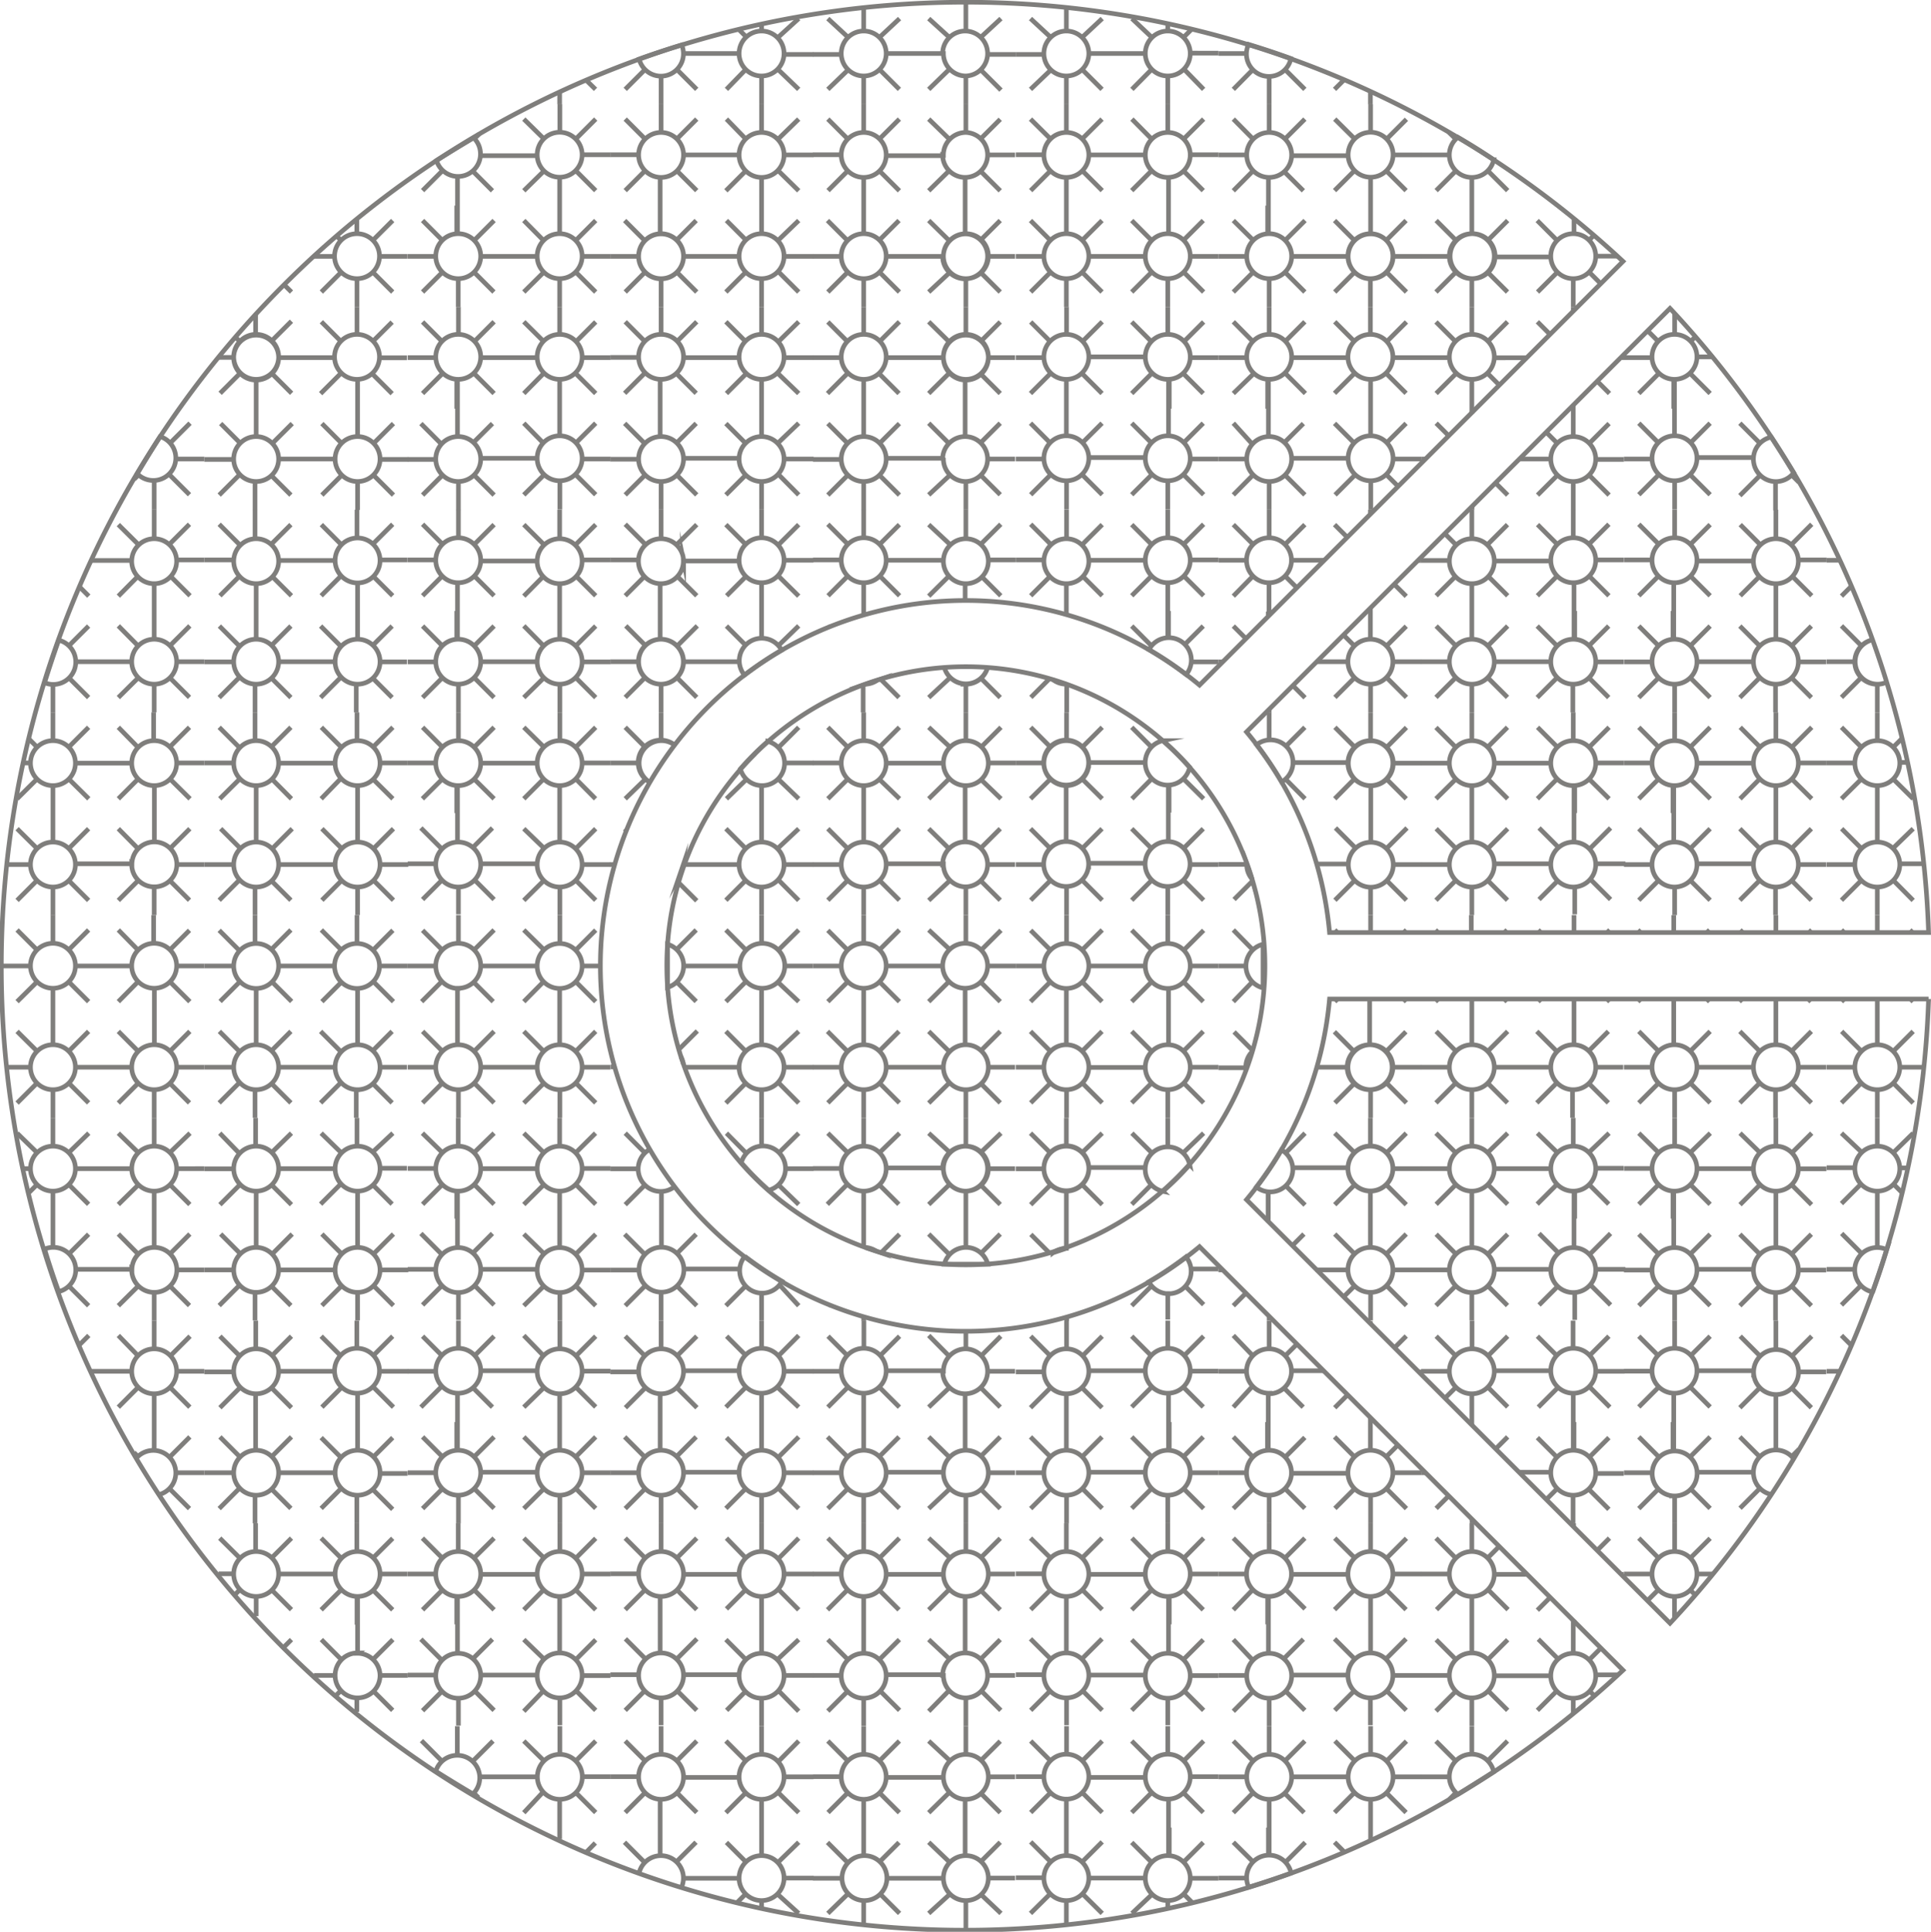 <svg xmlns="http://www.w3.org/2000/svg" viewBox="0 0 103.96 103.99"><defs><style>.cls-1,.cls-2{fill:none;stroke:#7f7e7c;stroke-miterlimit:22.93;stroke-width:0.25px;}.cls-1{fill-rule:evenodd;}</style></defs><title>grey-big</title><g id="Слой_2" data-name="Слой 2"><g id="Layer_1" data-name="Layer 1"><path class="cls-1" d="M31.55,4.31l.51.5m-1.93.13v.67"/><path class="cls-1" d="M34.41,3.18q1.13-.41,2.29-.76a1.21,1.21,0,1,1-2.29.76ZM41,1.67a1.21,1.21,0,1,0,1.21,1.21A1.21,1.21,0,0,0,41,1.67Zm0-.39v.39M39.83,2.88h-3M40.19,2l-.45-.45M41.9,2,43,1m-.72,1.93h1.52m-1.87.85L43,4.81M41,4.09V5.61m-.85-1.87L39.11,4.81M34.73,3.74,33.66,4.81m1.93-.72V5.61m.85-1.87,1.07,1.07"/><path class="cls-1" d="M50.75,2.88A1.21,1.21,0,1,1,52,4.09a1.21,1.21,0,0,1-1.21-1.21ZM46.5,1.67a1.21,1.21,0,1,1-1.21,1.21A1.21,1.21,0,0,1,46.5,1.67ZM52,.12V1.67M46.5.41V1.67m1.21,1.21h3M47.36,2,48.43,1M45.65,2,44.57,1m.72,1.93H43.77m1.87.85L44.57,4.81m1.93-.72V5.61m.85-1.87,1.07,1.07M51.1,2,50,1M52.81,2,53.89,1m-.72,1.93h1.52m-1.87.85,1.07,1.07M52,4.09V5.61M51.1,3.74,50,4.81"/><path class="cls-1" d="M58.62,2.88a1.21,1.21,0,1,0-1.21,1.21,1.21,1.21,0,0,0,1.21-1.21Zm4.25-1.21a1.21,1.21,0,1,0,1.21,1.21,1.21,1.21,0,0,0-1.21-1.21ZM57.41.4V1.67m5.46-.41v.41M61.66,2.88h-3M62,2,60.94,1M63.73,2l.46-.46m-.11,1.32H65.6m-1.87.85L64.8,4.81m-1.93-.72V5.61M62,3.74,60.94,4.81M58.27,2,59.34,1M56.56,2,55.48,1m.72,1.93H54.69m1.87.85L55.48,4.81m1.93-.72V5.61m.85-1.87,1.07,1.07"/><path class="cls-1" d="M67.22,2.39q1.15.35,2.28.76a1.21,1.21,0,1,1-2.28-.76Zm-.1.49H65.6m1.87.85L66.4,4.81m1.93-.72V5.61m.85-1.87,1.07,1.07m3.53.1v.7m-1.4-1.33-.53.53"/><path class="cls-1" d="M19.22,15a1.21,1.21,0,1,1,1.21-1.21A1.21,1.21,0,0,1,19.22,15ZM18,13.8H16.9m2.31-1.21v-.8m0,.8v-.8m-.85,1.15-.24-.24m1.95.24,1.07-1.07m-.72,1.93h1.52m-1.87.85,1.07,1.07M19.22,15v1.52m-.85-1.87-1.07,1.07m-2-.39.39.39"/><path class="cls-1" d="M30.13,15a1.21,1.21,0,1,0-1.21-1.21A1.21,1.21,0,0,0,30.13,15ZM23.5,8.64q1-.63,2-1.22a1.21,1.21,0,1,1-2,1.22Zm5.42,5.15a1.21,1.21,0,1,0,1.21-1.21,1.21,1.21,0,0,0-1.21,1.21ZM24.67,15a1.21,1.21,0,1,0-1.21-1.21A1.21,1.21,0,0,0,24.67,15Zm4.25-6.67a1.21,1.21,0,1,0,1.21-1.21,1.21,1.21,0,0,0-1.21,1.21Zm1.21,4.25v-3M25.88,13.8h3m-4.25-1.21v-3m1.21-1.21h3m-4.25,4.25V11.07m.85-1.87,1.07,1.07M23.82,9.19l-1.07,1.07m2.78-2.78.27-.27m3.48,2L28.2,10.27M31,9.19l1.07,1.07m-.72-1.93h1.52M31,7.48l1.07-1.07m-1.93.72V5.61m-.85,1.87L28.2,6.41m-2.67,6.53,1.07-1.07m-2.78,1.07-1.07-1.07m.72,1.93H21.95m1.87.85-1.07,1.07M24.67,15v1.52m.85-1.87,1.07,1.07m2.67-2.78L28.2,11.87M31,12.94l1.07-1.07m-.72,1.93h1.52M31,14.65l1.07,1.07M30.13,15v1.52m-.85-1.87L28.2,15.72"/><path class="cls-1" d="M35.59,15A1.21,1.21,0,1,1,36.8,13.8,1.21,1.21,0,0,1,35.59,15ZM36.8,13.8a1.21,1.21,0,1,1-1.21-1.21A1.21,1.21,0,0,1,36.8,13.8ZM41,15a1.21,1.21,0,1,1,1.21-1.21A1.21,1.21,0,0,1,41,15ZM36.8,8.34a1.21,1.21,0,1,1-1.21-1.21A1.21,1.21,0,0,1,36.8,8.34ZM41,9.55a1.21,1.21,0,1,1,1.21-1.21A1.21,1.21,0,0,1,41,9.55Zm-5.46,3v-3m4.25,4.25h-3M41,12.59v-3M39.83,8.34h-3M41,12.59V11.07m-.85-1.87-1.07,1.07M41.9,9.19,43,10.27m-.72-1.93h1.52M41.9,7.48,43,6.41M41,7.13V5.61m-.85,1.87L39.11,6.41M36.44,9.19l1.07,1.07M34.73,9.19l-1.07,1.07m.72-1.93H32.86m1.87-.85L33.66,6.41m1.93.72V5.61m.85,1.87,1.07-1.07m2.67,6.53-1.07-1.07m2.78,1.07L43,11.87m-.72,1.93h1.52m-1.87.85L43,15.72M41,15v1.52m-.85-1.87-1.07,1.07m-2.67-2.78,1.07-1.07m-2.78,1.07-1.07-1.07m.72,1.93H32.86m1.87.85-1.07,1.07M35.59,15v1.52m.85-1.87,1.07,1.07"/><path class="cls-1" d="M52,15a1.21,1.21,0,1,0-1.21-1.21A1.21,1.21,0,0,0,52,15ZM50.75,13.8A1.21,1.21,0,1,0,52,12.59a1.21,1.21,0,0,0-1.21,1.21ZM46.5,15a1.21,1.21,0,1,0-1.21-1.21A1.21,1.21,0,0,0,46.5,15Zm4.25-6.67A1.21,1.21,0,1,0,52,7.13a1.21,1.21,0,0,0-1.21,1.21ZM46.5,9.55a1.21,1.21,0,1,0-1.21-1.21A1.21,1.21,0,0,0,46.5,9.55Zm5.46,3v-3M47.71,13.8h3M46.5,12.59v-3m1.21-1.21h3M46.5,12.59V11.07m.85-1.87,1.07,1.07M45.65,9.19l-1.07,1.07m.72-1.93H43.77m1.87-.85L44.57,6.41m1.93.72V5.61m.85,1.87,1.07-1.07M51.1,9.19,50,10.27m2.78-1.07,1.07,1.07m-.72-1.93h1.52m-1.87-.85,1.07-1.07M52,7.13V5.61M51.1,7.48,50,6.41m-2.67,6.53,1.07-1.07m-2.78,1.07-1.07-1.07m.72,1.93H43.77m1.87.85-1.07,1.07M46.5,15v1.52m.85-1.87,1.07,1.07m2.67-2.78L50,11.87m2.78,1.07,1.07-1.07m-.72,1.93h1.52m-1.87.85,1.07,1.07M52,15v1.52m-.85-1.87L50,15.72"/><path class="cls-1" d="M57.41,15a1.21,1.21,0,1,1,1.21-1.21A1.21,1.21,0,0,1,57.41,15Zm1.21-1.21a1.21,1.21,0,1,1-1.21-1.21,1.21,1.21,0,0,1,1.21,1.21ZM62.87,15a1.21,1.21,0,1,1,1.21-1.21A1.21,1.21,0,0,1,62.87,15ZM58.62,8.34a1.21,1.21,0,1,1-1.21-1.21,1.21,1.21,0,0,1,1.21,1.21Zm4.25,1.21a1.21,1.21,0,1,1,1.21-1.21,1.21,1.21,0,0,1-1.21,1.21Zm-5.46,3v-3m4.25,4.25h-3m4.25-1.21v-3M61.66,8.34h-3m4.25,4.25V11.07M62,9.19l-1.07,1.07m2.78-1.07,1.07,1.07m-.72-1.93H65.6m-1.87-.85L64.8,6.41m-1.93.72V5.61M62,7.48,60.94,6.41M58.27,9.19l1.07,1.07M56.56,9.19l-1.07,1.07m.72-1.93H54.69m1.87-.85L55.48,6.41m1.93.72V5.61m.85,1.87,1.07-1.07M62,12.94l-1.07-1.07m2.78,1.07,1.07-1.07m-.72,1.93H65.6m-1.87.85,1.07,1.07M62.87,15v1.52M62,14.65l-1.07,1.07m-2.67-2.78,1.07-1.07m-2.78,1.07-1.07-1.07m.72,1.93H54.69m1.87.85-1.07,1.07M57.41,15v1.52m.85-1.87,1.07,1.07"/><path class="cls-1" d="M73.78,15a1.21,1.21,0,1,0-1.21-1.21A1.21,1.21,0,0,0,73.78,15ZM72.58,13.8a1.21,1.21,0,1,0,1.21-1.21,1.21,1.21,0,0,0-1.21,1.21ZM68.33,15a1.21,1.21,0,1,0-1.21-1.21A1.21,1.21,0,0,0,68.33,15Zm4.25-6.67a1.21,1.21,0,1,0,1.21-1.21,1.21,1.21,0,0,0-1.21,1.21ZM68.33,9.55a1.21,1.21,0,1,0-1.21-1.21,1.21,1.21,0,0,0,1.21,1.21Zm5.46,3v-3M69.54,13.8h3m-4.25-1.21v-3m1.21-1.21h3m-4.25,4.25V11.07m.85-1.87,1.07,1.07M67.47,9.19,66.4,10.27m.72-1.93H65.6m1.87-.85L66.4,6.41m1.93.72V5.61m.85,1.87,1.07-1.07m2.67,2.78-1.07,1.07m2.78-1.07,1.07,1.07M75,8.34h1.52m-1.87-.85,1.07-1.07m-1.93.72V5.61m-.85,1.87L71.86,6.41m-2.67,6.53,1.07-1.07m-2.78,1.07L66.4,11.87m.72,1.93H65.6m1.87.85L66.4,15.72M68.33,15v1.52m.85-1.87,1.07,1.07m2.67-2.78-1.07-1.07m2.78,1.07,1.07-1.07M75,13.8h1.52m-1.87.85,1.07,1.07M73.78,15v1.52m-.85-1.87-1.07,1.07"/><path class="cls-1" d="M79.24,15a1.21,1.21,0,1,1,1.21-1.21A1.21,1.21,0,0,1,79.24,15Zm-.75-7.61q1,.58,1.93,1.21a1.21,1.21,0,1,1-1.93-1.21Zm2,6.4a1.21,1.21,0,1,1-1.21-1.21,1.21,1.21,0,0,1,1.21,1.21ZM84.7,15a1.21,1.21,0,1,1,1.21-1.21A1.21,1.21,0,0,1,84.7,15Zm-5.46-2.42v-3m4.25,4.25h-3m4.25-1.21v-.86m0,.86v-.86m-1.91-1.48,0,0M80.1,9.19l1.07,1.07M78.39,9.19l-1.07,1.07M78,8.34H76.51m1.87-.85L78,7.12m5.83,5.82-1.07-1.07m2.78,1.07.27-.27m.09,1.12h1.18m-1.53.85.63.63M84.7,15v1.52m-.85-1.87-1.07,1.07M80.1,12.94l1.07-1.07m-2.78,1.07-1.07-1.07M78,13.8H76.51m1.87.85-1.07,1.07M79.24,15v1.52m.85-1.87,1.07,1.07"/><path class="cls-1" d="M8.3,36.83a1.21,1.21,0,1,0-1.21-1.21A1.21,1.21,0,0,0,8.3,36.83Zm-5.9-.08q.36-1.16.76-2.29a1.21,1.21,0,1,1-.76,2.29Zm4.69-1.12A1.21,1.21,0,1,0,8.3,34.41a1.21,1.21,0,0,0-1.21,1.21Zm0-5.46A1.21,1.21,0,1,0,8.3,29a1.21,1.21,0,0,0-1.21,1.21ZM8.3,34.41v-3M4.06,35.62h3M4.93,30.17H7.09M4.29,31.6l.49.49M7.45,31,6.37,32.09M9.16,31l1.07,1.07m-.72-1.93H11m-1.87-.85,1.07-1.07M8.3,29V27.44m-.85,1.87L6.37,28.24M3.7,34.77l1.07-1.07M2.85,36.83v1.52m.85-1.87,1.07,1.07m2.67-2.78L6.37,33.69m2.78,1.07,1.07-1.07m-.72,1.93H11m-1.87.85,1.07,1.07M8.3,36.83v1.52m-.85-1.87L6.37,37.55"/><path class="cls-1" d="M13.76,36.83A1.21,1.21,0,1,1,15,35.62a1.21,1.21,0,0,1-1.21,1.21ZM15,35.62a1.21,1.21,0,1,1-1.21-1.21A1.21,1.21,0,0,1,15,35.62Zm4.25,1.21a1.21,1.21,0,1,1,1.21-1.21,1.21,1.21,0,0,1-1.21,1.21ZM15,30.17A1.21,1.21,0,1,1,13.76,29,1.21,1.21,0,0,1,15,30.17Zm4.25,1.21a1.21,1.21,0,1,1,1.21-1.21,1.21,1.21,0,0,1-1.21,1.21Zm-5.46,3v-3M18,35.62H15m4.25-1.21v-3M18,30.17H15m4.25,4.25V32.89M18.36,31l-1.07,1.07M20.07,31l1.07,1.07m-.72-1.93h1.52m-1.87-.85,1.07-1.07M19.22,29V27.44m-.85,1.87-1.07-1.07M14.62,31l1.07,1.07M12.91,31l-1.07,1.07m.72-1.93H11m1.87-.85-1.07-1.07m1.93.72V27.44m.86,1.87,1.07-1.07m2.67,6.53-1.07-1.07m2.78,1.07,1.07-1.07m-.72,1.93h1.52m-1.87.85,1.07,1.07m-1.93-.72v1.52m-.85-1.87-1.07,1.07m-2.67-2.78,1.07-1.07m-2.78,1.07-1.07-1.07m.72,1.93H11m1.87.85-1.07,1.07m1.93-.72v1.52m.86-1.87,1.07,1.07"/><path class="cls-1" d="M30.13,36.83a1.21,1.21,0,1,0-1.21-1.21,1.21,1.21,0,0,0,1.21,1.21Zm-1.21-1.21a1.21,1.21,0,1,0,1.21-1.21,1.21,1.21,0,0,0-1.21,1.21Zm-4.25,1.21a1.21,1.21,0,1,0-1.21-1.21,1.21,1.21,0,0,0,1.21,1.21Zm4.25-6.67A1.21,1.21,0,1,0,30.13,29a1.21,1.21,0,0,0-1.21,1.21Zm-4.25,1.21a1.21,1.21,0,1,0-1.21-1.21,1.21,1.21,0,0,0,1.21,1.21Zm5.46,3v-3m-4.25,4.25h3m-4.25-1.21v-3m1.21-1.21h3m-4.25,4.25V32.89M25.53,31l1.07,1.07M23.82,31l-1.07,1.07m.72-1.93H21.95m1.87-.85-1.07-1.07m1.93.72V27.44m.85,1.87,1.07-1.07M29.28,31,28.2,32.09M31,31l1.07,1.07m-.72-1.93h1.52M31,29.31l1.07-1.07M30.13,29V27.44m-.85,1.87L28.2,28.24m-2.67,6.53,1.07-1.07m-2.78,1.07-1.07-1.07m.72,1.93H21.95m1.87.85-1.07,1.07m1.93-.72v1.52m.85-1.87,1.07,1.07m2.67-2.78L28.2,33.69M31,34.77l1.07-1.07m-.72,1.93h1.52M31,36.48l1.07,1.07m-1.93-.72v1.52m-.85-1.87L28.2,37.55"/><path class="cls-1" d="M35.59,36.83a1.21,1.21,0,1,1,1.21-1.21,1.21,1.21,0,0,1-1.21,1.21ZM42.08,35a19.72,19.72,0,0,0-2,1.34,1.21,1.21,0,1,1,2-1.34Zm-5.29.62a1.21,1.21,0,1,1-1.21-1.21,1.21,1.21,0,0,1,1.21,1.21Zm0-5.46A1.21,1.21,0,1,1,35.59,29a1.21,1.21,0,0,1,1.21,1.21ZM41,31.37a1.21,1.21,0,1,1,1.21-1.21A1.21,1.21,0,0,1,41,31.37Zm-5.46,3v-3m4.25,4.25h-3M41,34.41v-3m-1.21-1.21h-3M41,34.41V32.89M40.19,31l-1.07,1.07M41.9,31,43,32.09m-.72-1.93h1.52m-1.87-.85L43,28.24M41,29V27.44m-.85,1.87-1.07-1.07M36.44,31l1.07,1.07M34.73,31l-1.07,1.07m.72-1.93H32.86m1.87-.85-1.07-1.07m1.93.72V27.44m.85,1.87,1.07-1.07m2.67,6.53-1.07-1.07m2.78,1.07L43,33.69m-6.53,1.07,1.07-1.07m-2.78,1.07-1.07-1.07m.72,1.93H32.86m1.87.85-1.07,1.07m1.93-.72v1.52m.85-1.87,1.07,1.07"/><path class="cls-1" d="M52,36.83a1.21,1.21,0,0,0,1.17-.9,1.21,1.21,0,0,1-2.33,0,1.21,1.21,0,0,0,1.17.89Zm-5.38,0,.59-.2a1.2,1.2,0,0,1-.59.2Zm4.17-6.66A1.21,1.21,0,1,0,52,29a1.21,1.21,0,0,0-1.21,1.21ZM46.5,31.37a1.21,1.21,0,1,0-1.21-1.21,1.21,1.21,0,0,0,1.21,1.21Zm5.46,1v-1M46.5,33.1V31.37m1.21-1.21h3M46.5,33.1v-.21M47.36,31l1.07,1.07M45.65,31l-1.07,1.07m.72-1.93H43.77m1.87-.85-1.07-1.07M46.5,29V27.44m.85,1.87,1.07-1.07M51.1,31,50,32.09M52.81,31l1.07,1.07m-.72-1.93h1.52m-1.87-.85,1.07-1.07M52,29V27.44m-.85,1.87L50,28.24m-5.4,5.52-.06-.06m1.93,3.16v1.49m.93-1.8,1,1m4.38-1.07,1.07,1.07M52,36.83v1.52m-.85-1.87L50,37.55"/><path class="cls-1" d="M57.41,36.83h0a1.2,1.2,0,0,1-.72-.24,1.2,1.2,0,0,0,.72.24Zm6.45-.52a19.71,19.71,0,0,0-2-1.34,1.21,1.21,0,1,1,2,1.34Zm-5.24-6.15A1.21,1.21,0,1,1,57.41,29a1.21,1.21,0,0,1,1.21,1.21Zm4.25,1.21a1.21,1.21,0,1,1,1.21-1.21,1.21,1.21,0,0,1-1.21,1.21Zm-5.46,1.71V31.37m5.46,3v-3m-1.21-1.21h-3m4.25,4.25V32.89M62,31l-1.07,1.07M63.73,31l1.07,1.07m-.72-1.93H65.6m-1.87-.85,1.07-1.07M62.87,29V27.44M62,29.31l-1.07-1.07M58.27,31l1.07,1.07M56.56,31l-1.07,1.07m.72-1.93H54.69m1.87-.85-1.07-1.07m1.93.72V27.44m.85,1.87,1.07-1.07M62,34.77l-1.07-1.07m2.78,1.07,1.07-1.07m-.72,1.93H65.6m-6.29-1.89,0,0M56.5,36.54l-1,1m1.93-.72v1.52"/><path class="cls-1" d="M73.78,36.83a1.21,1.21,0,1,0-1.21-1.21,1.21,1.21,0,0,0,1.21,1.21Zm-1.21-1.21a1.21,1.21,0,1,0,1.21-1.21,1.21,1.21,0,0,0-1.21,1.21Zm-4.25-4.25a1.21,1.21,0,1,0-1.21-1.21,1.21,1.21,0,0,0,1.21,1.21Zm5.46,3V32.73m-2.89,2.89h1.68m-4.25-2.49V31.37m1.21-1.21h1.75m-3,3v-.24M69.18,31l.63.63M67.47,31,66.4,32.09m.72-1.93H65.6m1.87-.85L66.4,28.24m1.93.72V27.44m.85,1.87,1.07-1.07m4.81,3.21.65.65m.64-1.93h.16m-2.73-2.49v-.24m-1.25,1.48-.68-.68m-4.77,6.14-.68-.68m-.56,1.93H65.6m2.73,2.57v.16m1.28-1.45.65.65m2.67-2.78-.59-.59m2.3.59,1.07-1.07M75,35.62h1.52m-1.87.85,1.07,1.07m-1.93-.72v1.52m-.85-1.87-1.07,1.07"/><path class="cls-1" d="M79.24,36.83a1.21,1.21,0,1,1,1.21-1.21,1.21,1.21,0,0,1-1.21,1.21Zm1.21-1.21a1.21,1.21,0,1,1-1.21-1.21,1.21,1.21,0,0,1,1.21,1.21Zm4.25,1.21a1.21,1.21,0,1,1,1.21-1.21,1.21,1.21,0,0,1-1.21,1.21Zm-4.25-6.67A1.21,1.21,0,1,1,79.24,29a1.21,1.21,0,0,1,1.21,1.21Zm4.25,1.21a1.21,1.21,0,1,1,1.21-1.21,1.21,1.21,0,0,1-1.21,1.21Zm-5.46,3v-3m4.25,4.25h-3m4.25-1.21v-3m-1.21-1.21h-3m4.25,4.25V32.89M83.84,31l-1.07,1.07M85.55,31l1.07,1.07m-.72-1.93h1.52m-1.87-.85,1.07-1.07M84.7,29V27.44m-.85,1.87-1.07-1.07M80.1,31l1.07,1.07M78.39,31l-1.07,1.07M78,30.17H76.51m1.87-.85-.59-.59m1.45.24V27.44m.85,1.87,1.07-1.07m2.67,6.53-1.07-1.07m2.78,1.07,1.07-1.07m-.72,1.93h1.52m-1.87.85,1.07,1.07m-1.93-.72v1.52m-.85-1.87-1.07,1.07M80.1,34.77l1.07-1.07m-2.78,1.07-1.07-1.07M78,35.62H76.51m1.87.85-1.07,1.07m1.93-.72v1.52m.85-1.87,1.07,1.07"/><path class="cls-1" d="M101.07,36.83a1.21,1.21,0,0,1-.25-2.39,1.21,1.21,0,1,0,.76,2.28,1.2,1.2,0,0,1-.51.11Zm-1.39-5.28-.54.54m-.08-1.93h-.72m1.87,4.6-1.07-1.07m.72,1.93H98.34m1.87.85-1.07,1.07m1.93-.72v1.52"/><path class="cls-1" d="M95.61,36.83a1.21,1.21,0,1,0-1.21-1.21,1.21,1.21,0,0,0,1.21,1.21ZM94.4,35.62a1.21,1.21,0,1,0,1.21-1.21,1.21,1.21,0,0,0-1.21,1.21Zm-4.25,1.21a1.21,1.21,0,1,0-1.21-1.21,1.21,1.21,0,0,0,1.21,1.21Zm4.25-6.67A1.21,1.21,0,1,0,95.61,29a1.21,1.21,0,0,0-1.21,1.21Zm-4.25,1.21a1.21,1.21,0,1,0-1.21-1.21,1.21,1.21,0,0,0,1.21,1.21Zm5.46,3v-3m-4.25,4.25h3m-4.25-1.21v-3m1.21-1.21h3m-4.25,4.25V32.89M91,31l1.07,1.07M89.3,31l-1.07,1.07m.72-1.93H87.43m1.87-.85-1.07-1.07m1.93.72V27.44M91,29.31l1.07-1.07M94.76,31l-1.07,1.07M96.47,31l1.07,1.07m-.72-1.93h1.52m-1.87-.85,1.07-1.07M95.61,29V27.44m-.85,1.87-1.07-1.07M91,34.77l1.07-1.07M89.3,34.77l-1.07-1.07m.72,1.93H87.43m1.87.85-1.07,1.07m1.93-.72v1.52M91,36.48l1.07,1.07m2.67-2.78-1.07-1.07m2.78,1.07,1.07-1.07m-.72,1.93h1.52m-1.87.85,1.07,1.07m-1.93-.72v1.52m-.85-1.87-1.07,1.07"/><path class="cls-1" d="M7.39,25.5q.59-1,1.23-2a1.21,1.21,0,1,1-1.23,2Zm1.77-1.65,1.07-1.07m-.72,1.93H11m-1.87.85,1.07,1.07M8.3,25.92v1.52m-.85-1.87-.23.23"/><path class="cls-1" d="M13.76,18A1.21,1.21,0,1,0,15,19.25,1.21,1.21,0,0,0,13.76,18ZM15,19.25a1.21,1.21,0,1,0-1.21,1.21A1.21,1.21,0,0,0,15,19.25ZM19.22,18a1.21,1.21,0,1,0,1.21,1.21A1.21,1.21,0,0,0,19.22,18ZM15,24.71a1.21,1.21,0,1,0-1.21,1.21A1.21,1.21,0,0,0,15,24.71Zm4.25-1.21a1.21,1.21,0,1,0,1.21,1.21,1.21,1.21,0,0,0-1.21-1.21Zm-5.46-3v3M18,19.25H15m4.25,1.21v3M18,24.71H15m4.25-4.25V22m-.85,1.87-1.07-1.07m2.78,1.07,1.07-1.07m-.72,1.93h1.52m-1.87.85,1.07,1.07m-1.93-.72v1.52m-.85-1.87-1.07,1.07m-2.67-2.78,1.07-1.07m-2.78,1.07-1.07-1.07m.72,1.93H11m1.87.85-1.07,1.07m1.93-.72v1.52m.86-1.87,1.07,1.07m2.67-6.53-1.07,1.07m2.78-1.07,1.07,1.07m-.72-1.93h1.52m-1.87-.85,1.07-1.07M19.22,18V16.52m-.85,1.87-1.07-1.07m-2.67,2.78,1.07,1.07m-2.78-1.07-1.07,1.07m.72-1.93h-.79m1.14-.85-.23-.23M13.76,18v-1.1m.86,1.46,1.07-1.07"/><path class="cls-1" d="M30.13,18a1.21,1.21,0,1,1-1.21,1.21A1.21,1.21,0,0,1,30.13,18Zm-1.21,1.21a1.21,1.21,0,1,1,1.21,1.21,1.21,1.21,0,0,1-1.21-1.21ZM24.67,18a1.21,1.21,0,1,1-1.21,1.21A1.21,1.21,0,0,1,24.67,18Zm4.25,6.67a1.21,1.21,0,1,1,1.21,1.21,1.21,1.21,0,0,1-1.21-1.21ZM24.67,23.5a1.21,1.21,0,1,1-1.21,1.21,1.21,1.21,0,0,1,1.21-1.21Zm5.46-3v3m-4.25-4.25h3m-4.25,1.21v3m1.21,1.21h3m-4.25-4.25V22m.85,1.87,1.07-1.07m-2.78,1.07-1.07-1.07m.72,1.93H21.95m1.87.85-1.07,1.07m1.93-.72v1.52m.85-1.87,1.07,1.07m2.67-2.78L28.2,22.78M31,23.85l1.07-1.07m-.72,1.93h1.52M31,25.56l1.07,1.07m-1.93-.72v1.52m-.85-1.87L28.2,26.64m-2.67-6.53,1.07,1.07m-2.78-1.07-1.07,1.07m.72-1.93H21.95m1.87-.85-1.07-1.07m1.93.72V16.52m.85,1.87,1.07-1.07m2.67,2.78L28.2,21.18M31,20.11l1.07,1.07m-.72-1.93h1.52M31,18.4l1.07-1.07M30.13,18V16.52m-.85,1.87L28.2,17.32"/><path class="cls-1" d="M35.59,18a1.21,1.21,0,1,0,1.21,1.21A1.21,1.21,0,0,0,35.59,18Zm1.21,1.21a1.21,1.21,0,1,0-1.21,1.21,1.21,1.21,0,0,0,1.21-1.21ZM41,18a1.21,1.21,0,1,0,1.21,1.21A1.21,1.21,0,0,0,41,18ZM36.8,24.71a1.21,1.21,0,1,0-1.21,1.21,1.21,1.21,0,0,0,1.21-1.21ZM41,23.5a1.21,1.21,0,1,0,1.21,1.21A1.21,1.21,0,0,0,41,23.5Zm-5.46-3v3m4.25-4.25h-3M41,20.46v3m-1.21,1.21h-3M41,20.46V22m-.85,1.87-1.07-1.07m2.78,1.07L43,22.78m-.72,1.93h1.52m-1.87.85L43,26.64M41,25.92v1.52m-.85-1.87-1.07,1.07m-2.67-2.78,1.07-1.07m-2.78,1.07-1.07-1.07m.72,1.93H32.86m1.87.85-1.07,1.07m1.93-.72v1.52m.85-1.87,1.07,1.07m2.67-6.53-1.07,1.07m2.78-1.07L43,21.18m-.72-1.93h1.52M41.9,18.4,43,17.32M41,18V16.52m-.85,1.87-1.07-1.07m-2.67,2.78,1.07,1.07m-2.78-1.07-1.07,1.07m.72-1.93H32.86m1.87-.85-1.07-1.07m1.93.72V16.52m.85,1.87,1.07-1.07"/><path class="cls-1" d="M52,18a1.21,1.21,0,1,1-1.21,1.21A1.21,1.21,0,0,1,52,18Zm-1.21,1.21A1.21,1.21,0,1,1,52,20.46a1.21,1.21,0,0,1-1.21-1.21ZM46.5,18a1.21,1.21,0,1,1-1.21,1.21A1.21,1.21,0,0,1,46.5,18Zm4.25,6.67A1.21,1.21,0,1,1,52,25.92a1.21,1.21,0,0,1-1.21-1.21ZM46.5,23.5a1.21,1.21,0,1,1-1.21,1.21A1.21,1.21,0,0,1,46.5,23.5Zm5.46-3v3m-4.25-4.25h3M46.5,20.46v3m1.21,1.21h3M46.5,20.46V22m.85,1.87,1.07-1.07m-2.78,1.07-1.07-1.07m.72,1.93H43.77m1.87.85-1.07,1.07m1.93-.72v1.52m.85-1.87,1.07,1.07m2.67-2.78L50,22.78m2.78,1.07,1.07-1.07m-.72,1.93h1.52m-1.87.85,1.07,1.07M52,25.92v1.52m-.85-1.87L50,26.64m-2.67-6.53,1.07,1.07m-2.78-1.07-1.07,1.07m.72-1.93H43.77m1.87-.85-1.07-1.07M46.5,18V16.52m.85,1.87,1.07-1.07m2.67,2.78L50,21.18m2.78-1.07,1.07,1.07m-.72-1.93h1.52m-1.87-.85,1.07-1.07M52,18V16.52M51.1,18.4,50,17.32"/><path class="cls-1" d="M57.41,18a1.21,1.21,0,1,0,1.21,1.21A1.21,1.21,0,0,0,57.41,18Zm1.21,1.21a1.21,1.21,0,1,0-1.21,1.21,1.21,1.21,0,0,0,1.21-1.21ZM62.87,18a1.21,1.21,0,1,0,1.21,1.21A1.21,1.21,0,0,0,62.87,18Zm-4.25,6.67a1.21,1.21,0,1,0-1.21,1.21,1.21,1.21,0,0,0,1.21-1.21Zm4.25-1.21a1.21,1.21,0,1,0,1.21,1.21,1.21,1.21,0,0,0-1.21-1.21Zm-5.46-3v3m4.25-4.25h-3m4.25,1.21v3m-1.21,1.21h-3m4.25-4.25V22M62,23.85l-1.07-1.07m2.78,1.07,1.07-1.07m-.72,1.93H65.6m-1.87.85,1.07,1.07m-1.93-.72v1.52M62,25.56l-1.07,1.07m-2.67-2.78,1.07-1.07m-2.78,1.07-1.07-1.07m.72,1.93H54.69m1.87.85-1.07,1.07m1.93-.72v1.52m.85-1.87,1.07,1.07M62,20.11l-1.07,1.07m2.78-1.07,1.07,1.07m-.72-1.93H65.6m-1.87-.85,1.07-1.07M62.87,18V16.52M62,18.4l-1.07-1.07m-2.67,2.78,1.07,1.07m-2.78-1.07-1.07,1.07m.72-1.93H54.69m1.87-.85-1.07-1.07m1.93.72V16.52m.85,1.87,1.07-1.07"/><path class="cls-1" d="M73.78,18a1.21,1.21,0,1,1-1.21,1.21A1.21,1.21,0,0,1,73.78,18Zm-1.21,1.21a1.21,1.21,0,1,1,1.21,1.21,1.21,1.21,0,0,1-1.21-1.21ZM68.33,18a1.21,1.21,0,1,1-1.21,1.21A1.21,1.21,0,0,1,68.33,18Zm4.25,6.67a1.21,1.21,0,1,1,1.21,1.21,1.21,1.21,0,0,1-1.21-1.21ZM68.33,23.5a1.21,1.21,0,1,1-1.21,1.21,1.21,1.21,0,0,1,1.21-1.21Zm5.46-3v3m-4.25-4.25h3m-4.25,1.21v3m1.21,1.21h3m-4.25-4.25V22m.85,1.87,1.07-1.07m-2.78,1.07L66.4,22.78m.72,1.93H65.6m1.87.85L66.4,26.64m1.93-.72v1.52m.85-1.87,1.07,1.07m2.67-2.78-1.07-1.07m2.78,1.07,1.07-1.07M75,24.71h1.52m-1.87.85.63.63m-1.48-.27v1.52m-.85-1.87-1.07,1.07m-2.67-6.53,1.07,1.07m-2.78-1.07L66.4,21.18m.72-1.93H65.6m1.87-.85L66.4,17.32m1.93.72V16.52m.85,1.87,1.07-1.07m2.67,2.78-1.07,1.07m2.78-1.07,1.07,1.07M75,19.25h1.52m-1.87-.85,1.07-1.07M73.78,18V16.52m-.85,1.87-1.07-1.07"/><path class="cls-1" d="M79.24,18a1.21,1.21,0,1,0,1.21,1.21A1.21,1.21,0,0,0,79.24,18Zm1.21,1.21a1.21,1.21,0,1,0-1.21,1.21,1.21,1.21,0,0,0,1.21-1.21ZM84.7,23.5a1.21,1.21,0,1,0,1.21,1.21A1.21,1.21,0,0,0,84.7,23.5Zm-5.46-3v1.76m3-3H80.45m4.25,2.57V23.5m-1.21,1.21H81.81m2.89-2.89V22m-.85,1.87-.59-.59m2.3.59,1.07-1.07m-.72,1.93h1.52m-1.87.85,1.07,1.07m-1.93-.72v1.52m-.85-1.87-1.07,1.07M78,23.46l-.68-.68m-.56,1.93h-.24m2.73,2.57v.16M80.52,26l.65.65M86,20.53l.65.65m.64-1.93h.16M84.7,16.76v-.24M83.45,18l-.68-.68M80.1,20.11l.63.63m-2.34-.63-1.07,1.07M78,19.25H76.51m1.87-.85-1.07-1.07m1.93.72V16.52m.85,1.87,1.07-1.07"/><path class="cls-1" d="M95.36,23.53q.62.95,1.21,1.92a1.21,1.21,0,1,1-1.21-1.92ZM90.15,18a1.21,1.21,0,1,1-1.21,1.21A1.21,1.21,0,0,1,90.15,18Zm0,5.46a1.21,1.21,0,1,1-1.21,1.21,1.21,1.21,0,0,1,1.21-1.21Zm1.21-4.25h.86m-2.07,1.21v3m1.21,1.21h3m-4.25-4.25V22M91,23.85l1.07-1.07M89.3,23.85l-1.07-1.07m.72,1.93H87.43m1.87.85-1.07,1.07m1.93-.72v1.52M91,25.56l1.07,1.07m2.67-2.78-1.07-1.07m2.78,2.78.4.4m-1.26,0v1.52m-.85-1.87-1.07,1.07M91,20.11l1.07,1.07M89.3,20.11l-1.07,1.07m.72-1.93H87.43m1.87-.85-.59-.59m1.45.24V16.86M91,18.4l.27-.27m2.42,3,0,0"/><path class="cls-1" d="M8.62,80.44a1.21,1.21,0,1,0-1.23-2,1.21,1.21,0,1,1,1.23,2ZM7.09,73.82A1.21,1.21,0,1,0,8.3,72.61a1.21,1.21,0,0,0-1.21,1.21ZM8.3,78.07V75M4.93,73.82H7.09M4.29,72.38l.49-.49m2.67,2.78L6.37,75.75m2.78-1.07,1.07,1.07m-.72-1.93H11M9.16,73l1.07-1.07m-1.93.72V71.09M7.45,73,6.37,71.89m1.07,6.53-.23-.23m1.94.23,1.07-1.07m-.72,1.93H11m-1.87.86,1.07,1.07"/><path class="cls-1" d="M13.76,80.49A1.21,1.21,0,1,1,15,79.28a1.21,1.21,0,0,1-1.21,1.21ZM15,79.28a1.21,1.21,0,1,1-1.21-1.21A1.21,1.21,0,0,1,15,79.28Zm4.25,1.21a1.21,1.21,0,1,1,1.21-1.21,1.21,1.21,0,0,1-1.21,1.21ZM15,73.82a1.21,1.21,0,1,1-1.21-1.21A1.21,1.21,0,0,1,15,73.82ZM19.22,75a1.21,1.21,0,1,1,1.21-1.21A1.21,1.21,0,0,1,19.22,75Zm-5.46,3V75M18,79.28H15m4.25-1.21V75M18,73.82H15m4.25,4.25V76.55m-.85-1.87-1.07,1.07m2.78-1.07,1.07,1.07m-.72-1.93h1.52M20.07,73l1.07-1.07m-1.93.72V71.09M18.36,73l-1.07-1.07m-2.67,2.78,1.07,1.07m-2.78-1.07-1.07,1.07m.72-1.93H11M12.91,73l-1.07-1.07m1.93.72V71.09M14.62,73l1.07-1.07m2.67,6.53-1.07-1.07m2.78,1.07,1.07-1.07m-.72,1.93h1.52m-1.87.86,1.07,1.07m-1.93-.72V82m-.85-1.87-1.07,1.07m-2.67-2.78,1.07-1.07m-2.78,1.07-1.07-1.07m.72,1.93H11m1.87.86-1.07,1.07m1.93-.72V82m.86-1.87,1.07,1.07"/><path class="cls-1" d="M30.13,80.49a1.21,1.21,0,1,0-1.21-1.21,1.21,1.21,0,0,0,1.21,1.21Zm-1.21-1.21a1.21,1.21,0,1,0,1.21-1.21,1.21,1.21,0,0,0-1.21,1.21Zm-4.25,1.21a1.21,1.21,0,1,0-1.21-1.21,1.21,1.21,0,0,0,1.21,1.21Zm4.25-6.67a1.21,1.21,0,1,0,1.21-1.21,1.21,1.21,0,0,0-1.21,1.21ZM24.67,75a1.21,1.21,0,1,0-1.21-1.21A1.21,1.21,0,0,0,24.67,75Zm5.46,3V75m-4.25,4.25h3m-4.25-1.21V75m1.21-1.21h3m-4.25,4.25V76.55m.85-1.87,1.07,1.07m-2.78-1.07-1.07,1.07m.72-1.93H21.95M23.82,73l-1.07-1.07m1.93.72V71.09M25.53,73l1.07-1.07m2.67,2.78L28.2,75.75M31,74.67l1.07,1.07m-.72-1.93h1.52M31,73l1.07-1.07m-1.93.72V71.09M29.28,73,28.2,71.89m-2.67,6.53,1.07-1.07m-2.78,1.07-1.07-1.07m.72,1.93H21.95m1.87.86-1.07,1.07m1.93-.72V82m.85-1.87,1.07,1.07m2.67-2.78L28.2,77.35M31,78.42l1.07-1.07m-.72,1.93h1.52M31,80.13l1.07,1.07m-1.93-.72V82m-.85-1.87L28.2,81.21"/><path class="cls-1" d="M35.59,80.49a1.21,1.21,0,1,1,1.21-1.21,1.21,1.21,0,0,1-1.21,1.21Zm1.21-1.21a1.21,1.21,0,1,1-1.21-1.21,1.21,1.21,0,0,1,1.21,1.21ZM41,80.49a1.21,1.21,0,1,1,1.21-1.21A1.21,1.21,0,0,1,41,80.49ZM36.8,73.82a1.21,1.21,0,1,1-1.21-1.21,1.21,1.21,0,0,1,1.21,1.21ZM41,75a1.21,1.21,0,1,1,1.21-1.21A1.21,1.21,0,0,1,41,75Zm-5.46,3V75m4.25,4.25h-3M41,78.07V75m-1.21-1.21h-3M41,78.07V76.55m-.85-1.87-1.07,1.07m2.78-1.07L43,75.75m-.72-1.93h1.52M41.9,73,43,71.89M41,72.61V71.09M40.19,73l-1.07-1.07m-2.67,2.78,1.07,1.07m-2.78-1.07-1.07,1.07m.72-1.93H32.86M34.73,73l-1.07-1.07m1.93.72V71.09M36.44,73l1.07-1.07m2.67,6.53-1.07-1.07m2.78,1.07L43,77.35m-.72,1.93h1.52m-1.87.86L43,81.21M41,80.49V82m-.85-1.87-1.07,1.07m-2.67-2.78,1.07-1.07m-2.78,1.07-1.07-1.07m.72,1.93H32.86m1.87.86-1.07,1.07m1.93-.72V82m.85-1.87,1.07,1.07"/><path class="cls-1" d="M52,80.49a1.21,1.21,0,1,0-1.21-1.21A1.21,1.21,0,0,0,52,80.49Zm-1.21-1.21A1.21,1.21,0,1,0,52,78.07a1.21,1.21,0,0,0-1.21,1.21ZM46.5,80.49a1.21,1.21,0,1,0-1.21-1.21,1.21,1.21,0,0,0,1.21,1.21Zm4.25-6.67A1.21,1.21,0,1,0,52,72.61a1.21,1.21,0,0,0-1.21,1.21ZM46.5,75a1.21,1.21,0,1,0-1.21-1.21A1.21,1.21,0,0,0,46.5,75Zm5.46,3V75m-4.25,4.25h3M46.5,78.07V75m1.21-1.21h3M46.5,78.07V76.55m.85-1.87,1.07,1.07m-2.78-1.07-1.07,1.07m.72-1.93H43.77M45.65,73l-1.07-1.07m1.93.72V71.09M47.36,73l1.07-1.07m2.67,2.78L50,75.75m2.78-1.07,1.07,1.07m-.72-1.93h1.52M52.81,73l1.07-1.07M52,72.61v-1M51.1,73,50,71.89m-2.67,6.53,1.07-1.07m-2.78,1.07-1.07-1.07m.72,1.93H43.77m1.87.86-1.07,1.07m1.93-.72V82m.85-1.87,1.07,1.07m2.67-2.78L50,77.35m2.78,1.07,1.07-1.07m-.72,1.93h1.52m-1.87.86,1.07,1.07M52,80.49V82m-.85-1.87L50,81.21"/><path class="cls-1" d="M57.41,80.49a1.21,1.21,0,1,1,1.21-1.21,1.21,1.21,0,0,1-1.21,1.21Zm1.21-1.21a1.21,1.21,0,1,1-1.21-1.21,1.21,1.21,0,0,1,1.21,1.21Zm4.25,1.21a1.21,1.21,0,1,1,1.21-1.21,1.21,1.21,0,0,1-1.21,1.21Zm-4.25-6.67a1.21,1.21,0,1,1-1.21-1.21,1.21,1.21,0,0,1,1.21,1.21ZM62.87,75a1.21,1.21,0,1,1,1.21-1.21A1.21,1.21,0,0,1,62.87,75Zm-5.46,3V75m4.25,4.25h-3m4.25-1.21V75m-1.21-1.21h-3m4.25,4.25V76.55M62,74.67l-1.07,1.07m2.78-1.07,1.07,1.07m-.72-1.93H65.6M63.73,73l1.07-1.07m-1.93.72V71.09M62,73l-1.07-1.07m-2.67,2.78,1.07,1.07m-2.78-1.07-1.07,1.07m.72-1.93H54.69M56.56,73l-1.07-1.07m1.93.72V71.09M58.27,73l1.07-1.07M62,78.42l-1.07-1.07m2.78,1.07,1.07-1.07m-.72,1.93H65.6m-1.87.86,1.07,1.07m-1.93-.72V82M62,80.13l-1.07,1.07m-2.67-2.78,1.07-1.07m-2.78,1.07-1.07-1.07m.72,1.93H54.69m1.87.86-1.07,1.07m1.93-.72V82m.85-1.87,1.07,1.07"/><path class="cls-1" d="M73.78,80.49a1.21,1.21,0,1,0-1.21-1.21,1.21,1.21,0,0,0,1.21,1.21Zm-1.21-1.21a1.21,1.21,0,1,0,1.21-1.21,1.21,1.21,0,0,0-1.21,1.21Zm-4.25,1.21a1.21,1.21,0,1,0-1.21-1.21,1.21,1.21,0,0,0,1.21,1.21Zm0-5.46a1.21,1.21,0,1,0-1.21-1.21A1.21,1.21,0,0,0,68.33,75Zm5.46,3V76.31m-4.25,3h3m-4.25-1.21V75m1.21-1.21h1.75m-3,4.25V76.55m.85-1.87,1.07,1.07m-2.78-1.07L66.4,75.75m.72-1.93H65.6M67.47,73,66.4,71.89m1.93.72V71.09M69.18,73l.63-.63m2.73,2.73-.68.68m4.49-1.93h.16m-1.45-1.28.65-.65m-1.93-.64v-.16m-4.6,7.33,1.07-1.07m-2.78,1.07L66.4,77.35m.72,1.93H65.6m1.87.86L66.4,81.21m1.93-.72V82m.85-1.87,1.07,1.07m2.67-2.78-1.07-1.07m2.78,1.07.63-.63M75,79.28h1.52m-1.87.86,1.07,1.07m-1.93-.72V82m-.85-1.87-1.07,1.07"/><path class="cls-1" d="M84.7,80.49a1.21,1.21,0,1,1,1.21-1.21,1.21,1.21,0,0,1-1.21,1.21Zm-4.25-6.67a1.21,1.21,0,1,1-1.21-1.21,1.21,1.21,0,0,1,1.21,1.21ZM84.7,75a1.21,1.21,0,1,1,1.21-1.21A1.21,1.21,0,0,1,84.7,75Zm-5.46,1.68V75m4.25,4.25H81.81m2.89-1.21V75m-1.21-1.21h-3m4.25,4.25V76.55m-.85-1.87-1.07,1.07m2.78-1.07,1.07,1.07m-.72-1.93h1.52M85.55,73l1.07-1.07m-1.93.72V71.09M83.84,73l-1.07-1.07M80.1,74.67l1.07,1.07m-2.78-1.07-.59.59M78,73.82H76.51M78.39,73l-1.07-1.07m1.93.72V71.09M80.1,73l1.07-1.07m2.67,6.53-1.07-1.07m2.78,1.07,1.07-1.07m-.72,1.93h1.52m-1.87.86,1.07,1.07m-1.93-.72V82m-.85-1.87-.59.59M80.52,78l.65-.65m-4.42,1.93h-.23M78,80.52l-.68.68m1.93.56V82"/><path class="cls-1" d="M99.06,73.82h-.72m1.34-1.39-.54-.54"/><path class="cls-1" d="M96.57,78.53a1.21,1.21,0,1,0-1.21,1.92,1.21,1.21,0,1,1,1.21-1.92Zm-6.41,2a1.21,1.21,0,1,0-1.21-1.21,1.21,1.21,0,0,0,1.21,1.21Zm4.25-6.67a1.21,1.21,0,1,0,1.21-1.21,1.21,1.21,0,0,0-1.21,1.21ZM90.15,75a1.21,1.21,0,1,0-1.21-1.21A1.21,1.21,0,0,0,90.15,75Zm5.46,3V75m-4.25,4.25h3m-4.25-1.21V75m1.21-1.21h3m-4.25,4.25V76.55M91,74.67l1.07,1.07M89.3,74.67l-1.07,1.07m.72-1.93H87.43M89.3,73l-1.07-1.07m1.93.72V71.09M91,73l1.07-1.07m2.67,2.78-1.07,1.07m2.78-1.07,1.07,1.07m-.72-1.93h1.52M96.47,73l1.07-1.07m-1.93.72V71.09M94.76,73l-1.07-1.07M91,78.42l1.07-1.07M89.3,78.42l-1.07-1.07m.72,1.93H87.43m1.87.86-1.07,1.07m1.93-.72V82M91,80.13l1.07,1.07m2.67-2.78-1.07-1.07m2.78,1.07.41-.41m-2.11,2.11-1.07,1.07"/><path class="cls-1" d="M8.3,61.7a1.21,1.21,0,1,1-1.21,1.21A1.21,1.21,0,0,1,8.3,61.7ZM3.16,69.53q-.41-1.13-.76-2.29a1.21,1.21,0,1,1,.76,2.29Zm3.93-6.62A1.21,1.21,0,1,1,8.3,64.12a1.21,1.21,0,0,1-1.21-1.21ZM2.85,61.7a1.21,1.21,0,1,1-1.21,1.21A1.21,1.21,0,0,1,2.85,61.7Zm4.25,6.67A1.21,1.21,0,1,1,8.3,69.57a1.21,1.21,0,0,1-1.21-1.21ZM8.3,64.12v3M4.06,62.91h3M2.85,64.12v3m1.21,1.21h3M2.85,64.12v1.52m.85,1.87,1.07-1.07M3.7,69.22l1.07,1.07m2.67-2.78L6.37,66.43m2.78,1.07,1.07-1.07m-.72,1.93H11m-1.87.85,1.07,1.07M8.3,69.57v1.52m-.85-1.87L6.37,70.29M3.7,63.76l1.07,1.07M2,63.76l-.43.43m.07-1.28H1.27M2,62.05.92,61m1.93.72V60.18m.85,1.87L4.78,61m2.67,2.78L6.37,64.84m2.78-1.07,1.07,1.07m-.72-1.93H11m-1.87-.85L10.23,61M8.3,61.7V60.18m-.85,1.87L6.37,61"/><path class="cls-1" d="M13.76,61.7A1.21,1.21,0,1,0,15,62.91a1.21,1.21,0,0,0-1.21-1.21ZM15,62.91a1.21,1.21,0,1,0-1.21,1.21A1.21,1.21,0,0,0,15,62.91Zm4.25-1.21a1.21,1.21,0,1,0,1.21,1.21,1.21,1.21,0,0,0-1.21-1.21ZM15,68.36a1.21,1.21,0,1,0-1.21,1.21A1.21,1.21,0,0,0,15,68.36Zm4.25-1.21a1.21,1.21,0,1,0,1.21,1.21,1.21,1.21,0,0,0-1.21-1.21Zm-5.46-3v3M18,62.91H15m4.25,1.21v3M18,68.36H15m4.25-4.25v1.52m-.85,1.87-1.07-1.07m2.78,1.07,1.07-1.07m-.72,1.93h1.52m-1.87.85,1.07,1.07m-1.93-.72v1.52m-.85-1.87-1.07,1.07m-2.67-2.78,1.07-1.07m-2.78,1.07-1.07-1.07m.72,1.93H11m1.87.85-1.07,1.07m1.93-.72v1.52m.86-1.87,1.07,1.07m2.67-6.53-1.07,1.07m2.78-1.07,1.07,1.07m-.72-1.93h1.52m-1.87-.85L21.15,61m-1.93.72V60.18m-.85,1.87L17.29,61m-2.67,2.78,1.07,1.07m-2.78-1.07-1.07,1.07m.72-1.93H11m1.87-.85L11.83,61m1.93.72V60.18m.86,1.87L15.69,61"/><path class="cls-1" d="M30.13,61.7a1.21,1.21,0,1,1-1.21,1.21,1.21,1.21,0,0,1,1.21-1.21Zm-1.21,1.21a1.21,1.21,0,1,1,1.21,1.21,1.21,1.21,0,0,1-1.21-1.21ZM24.67,61.7a1.21,1.21,0,1,1-1.21,1.21,1.21,1.21,0,0,1,1.21-1.21Zm4.25,6.67a1.21,1.21,0,1,1,1.21,1.21,1.21,1.21,0,0,1-1.21-1.21Zm-4.25-1.21a1.21,1.21,0,1,1-1.21,1.21,1.21,1.21,0,0,1,1.21-1.21Zm5.46-3v3m-4.25-4.25h3m-4.25,1.21v3m1.21,1.21h3m-4.25-4.25v1.52m.85,1.87,1.07-1.07m-2.78,1.07-1.07-1.07m.72,1.93H21.95m1.87.85-1.07,1.07m1.93-.72v1.52m.85-1.87,1.07,1.07m2.67-2.78L28.2,66.43M31,67.51l1.07-1.07m-.72,1.93h1.52M31,69.22l1.07,1.07m-1.93-.72v1.52m-.85-1.87L28.2,70.29m-2.67-6.53,1.07,1.07m-2.78-1.07-1.07,1.07m.72-1.93H21.95m1.87-.85L22.74,61m1.93.72V60.18m.85,1.87L26.6,61m2.67,2.78L28.2,64.84M31,63.76l1.07,1.07m-.72-1.93h1.52M31,62.05,32.06,61m-1.93.72V60.18m-.85,1.87L28.2,61"/><path class="cls-1" d="M35,61.86a1.21,1.21,0,1,0,1.34,2,1.21,1.21,0,1,1-1.34-2Zm6.38,2.21q-.38-.34-.74-.7t-.73-.78a1.21,1.21,0,1,1,1.48,1.48Zm-1.28,3.56a19.74,19.74,0,0,0,2,1.34,1.21,1.21,0,1,1-2-1.34Zm-3.28.72a1.21,1.21,0,1,0-1.21,1.21,1.21,1.21,0,0,0,1.21-1.21Zm-1.21-4.25v3m4.25,1.21h-3m5.1.85L43,70.29M41,69.57v1.52m-.85-1.87-1.07,1.07m-2.67-2.78,1.07-1.07m-2.78,1.07-1.07-1.07m.72,1.93H32.86m1.87.85-1.07,1.07m1.93-.72v1.52m.85-1.87,1.07,1.07m4.38-6.53L43,64.84m-.72-1.93h1.52m-1.87-.85L43,61M41,61.7V60.18m-.85,1.87L39.11,61m-4.38,2.78-1.07,1.07m.72-1.93H32.86m1.87-.85L33.66,61"/><path class="cls-1" d="M52,61.7a1.21,1.21,0,1,1-1.21,1.21A1.21,1.21,0,0,1,52,61.7Zm1.17,6.35q-.56,0-1.13,0t-1.2,0a1.21,1.21,0,0,1,2.34,0Zm-6-.7-.59-.2a1.2,1.2,0,0,1,.59.2Zm3.58-4.45A1.21,1.21,0,1,1,52,64.12a1.21,1.21,0,0,1-1.21-1.21ZM46.5,61.7a1.21,1.21,0,1,1-1.21,1.21A1.21,1.21,0,0,1,46.5,61.7ZM52,64.12v3m-4.25-4.25h3M46.5,64.12v3m0-3v1.52m.93,1.8,1-1m-3.8,3.8-.06.06m1.93.59v.21m4.6-3.58L50,66.43m2.78,1.07,1.07-1.07m-6.53-2.67,1.07,1.07m-2.78-1.07-1.07,1.07m.72-1.93H43.77m1.87-.85L44.57,61m1.93.72V60.18m.85,1.87L48.43,61m2.67,2.78L50,64.84m2.78-1.07,1.07,1.07m-.72-1.93h1.52m-1.87-.85L53.89,61M52,61.7V60.18m-.85,1.87L50,61"/><path class="cls-1" d="M57.41,61.7a1.21,1.21,0,1,0,1.21,1.21,1.21,1.21,0,0,0-1.21-1.21Zm6.64,1q-.33.37-.68.72t-.76.71a1.21,1.21,0,1,1,1.44-1.43Zm-6.64,4.5-.72.24a1.2,1.2,0,0,1,.72-.24ZM61.85,69a19.71,19.71,0,0,0,2-1.34,1.21,1.21,0,1,1-2,1.34Zm-3.23-6.11a1.21,1.21,0,1,0-1.21,1.21,1.21,1.21,0,0,0,1.21-1.21Zm-1.21,1.21v3m4.25-4.25h-3m5.46,5.46H65.6m-1.87.85,1.07,1.07m-1.93-.72v1.52M62,69.22l-1.07,1.07M56.5,67.45l-1-1m1.93,4.47v.19m1.89-.84,0,0M62,63.76l-1.07,1.07m2.78-2.78L64.8,61m-1.93.72V60.18M62,62.05,60.94,61m-2.67,2.78,1.07,1.07m-2.78-1.07-1.07,1.07m.72-1.93H54.69m1.87-.85L55.48,61m1.93.72V60.18m.85,1.87L59.34,61"/><path class="cls-1" d="M73.78,61.7a1.21,1.21,0,1,1-1.21,1.21,1.21,1.21,0,0,1,1.21-1.21ZM67.64,63.9a19.68,19.68,0,0,0,1.35-2,1.21,1.21,0,1,1-1.35,2Zm4.93-1a1.21,1.21,0,1,1,1.21,1.21,1.21,1.21,0,0,1-1.21-1.21Zm0,5.46a1.21,1.21,0,1,1,1.21,1.21,1.21,1.21,0,0,1-1.21-1.21Zm1.21-4.25v3m-4.25-4.25h3m-4.25,1.21V65.8m2.56,2.56h1.68m-4.25-4.25v1.52m1.28,1.45.65-.65m-4.42,1.93H65.6m1.48,1.25-.68.68m1.93.56v.23m4.6-3.58-1.07-1.07m2.78,1.07,1.07-1.07M75,68.36h1.52m-1.87.85,1.07,1.07m-1.93-.72v1.52m-.85-1.87-.59.59m-3.16-6,1.07,1.07m-1.07-2.78L70.26,61m2.67,2.78-1.07,1.07m2.78-1.07,1.07,1.07M75,62.91h1.52m-1.87-.85L75.71,61m-1.93.72V60.18m-.85,1.87L71.86,61"/><path class="cls-1" d="M79.24,61.7a1.21,1.21,0,1,0,1.21,1.21,1.21,1.21,0,0,0-1.21-1.21Zm1.21,1.21a1.21,1.21,0,1,0-1.21,1.21,1.21,1.21,0,0,0,1.21-1.21ZM84.7,61.7a1.21,1.21,0,1,0,1.21,1.21A1.21,1.21,0,0,0,84.7,61.7Zm-4.25,6.67a1.21,1.21,0,1,0-1.21,1.21,1.21,1.21,0,0,0,1.21-1.21Zm4.25-1.21a1.21,1.21,0,1,0,1.21,1.21,1.21,1.21,0,0,0-1.21-1.21Zm-5.46-3v3m4.25-4.25h-3m4.25,1.21v3m-1.21,1.21h-3m4.25-4.25v1.52m-.85,1.87-1.07-1.07m2.78,1.07,1.07-1.07m-.72,1.93h1.52m-1.87.85,1.07,1.07m-1.93-.72v1.52m-.85-1.87-1.07,1.07M80.1,67.51l1.07-1.07m-2.78,1.07-1.07-1.07M78,68.36H76.51m1.87.85-1.07,1.07m1.93-.72v1.52m.85-1.87,1.07,1.07m2.67-6.53-1.07,1.07m2.78-1.07,1.07,1.07m-.72-1.93h1.52m-1.87-.85L86.63,61m-1.93.72V60.18m-.85,1.87L82.77,61M80.1,63.76l1.07,1.07m-2.78-1.07-1.07,1.07M78,62.91H76.51m1.87-.85L77.31,61m1.93.72V60.18m.85,1.87L81.17,61"/><path class="cls-1" d="M101.07,61.7a1.21,1.21,0,1,0,1.21,1.21,1.21,1.21,0,0,0-1.21-1.21Zm.51,5.57q-.35,1.15-.76,2.28a1.21,1.21,0,1,1,.76-2.28Zm.7-4.36a1.21,1.21,0,1,0-1.21,1.21,1.21,1.21,0,0,0,1.21-1.21Zm-1.21,1.21v3m1.64-4.25h-.43m-2.06,4.6-1.07-1.07m.72,1.93H98.34m1.87.85-1.07,1.07m2.78-6.53.48.48m-2.19-.48-1.07,1.07m.72-1.93H98.34m1.87-.85L99.14,61m1.93.72V60.18m.86,1.87L103,61"/><path class="cls-1" d="M95.61,61.7a1.21,1.21,0,1,1-1.21,1.21,1.21,1.21,0,0,1,1.21-1.21ZM94.4,62.91a1.21,1.21,0,1,1,1.21,1.21,1.21,1.21,0,0,1-1.21-1.21ZM90.15,61.7a1.21,1.21,0,1,1-1.21,1.21,1.21,1.21,0,0,1,1.21-1.21Zm4.25,6.67a1.21,1.21,0,1,1,1.21,1.21,1.21,1.21,0,0,1-1.21-1.21Zm-4.25-1.21a1.21,1.21,0,1,1-1.21,1.21,1.21,1.21,0,0,1,1.21-1.21Zm5.46-3v3m-4.25-4.25h3m-4.25,1.21v3m1.21,1.21h3m-4.25-4.25v1.52M91,67.51l1.07-1.07M89.3,67.51l-1.07-1.07m.72,1.93H87.43m1.87.85-1.07,1.07m1.93-.72v1.52M91,69.22l1.07,1.07m2.67-2.78-1.07-1.07m2.78,1.07,1.07-1.07m-.72,1.93h1.52m-1.87.85,1.07,1.07m-1.93-.72v1.52m-.85-1.87-1.07,1.07M91,63.76l1.07,1.07M89.3,63.76l-1.07,1.07m.72-1.93H87.43m1.87-.85L88.23,61m1.93.72V60.18M91,62.05,92.08,61m2.67,2.78-1.07,1.07m2.78-1.07,1.07,1.07m-.72-1.93h1.52m-1.87-.85L97.54,61m-1.93.72V60.18m-.85,1.87L93.68,61"/><path class="cls-1" d="M8.3,39.87a1.21,1.21,0,1,1-1.21,1.21A1.21,1.21,0,0,1,8.3,39.87ZM7.09,41.08A1.21,1.21,0,1,1,8.3,42.29a1.21,1.21,0,0,1-1.21-1.21ZM2.85,39.87a1.21,1.21,0,1,1-1.21,1.21,1.21,1.21,0,0,1,1.21-1.21Zm4.25,6.67A1.21,1.21,0,1,1,8.3,47.74a1.21,1.21,0,0,1-1.21-1.21ZM2.85,45.33a1.21,1.21,0,1,1-1.21,1.21,1.21,1.21,0,0,1,1.21-1.21Zm5.46-3v3M4.06,41.08h3M2.85,42.29v3m1.21,1.21h3M2.85,42.29v1.52m.85,1.87,1.07-1.07M2,45.68.92,44.61m.72,1.93H.41M2,47.39.92,48.47m1.93-.72v1.52m.85-1.87,1.07,1.07m2.67-2.78L6.37,44.61m2.78,1.07,1.07-1.07m-.72,1.93H11m-1.87.85,1.07,1.07M8.3,47.74v1.52m-.85-1.87L6.37,48.47M3.7,41.93,4.78,43M2,41.93.92,43m.72-1.93H1.27M2,40.22l-.43-.43m1.28.07V38.35m.85,1.87,1.07-1.07m2.67,2.78L6.37,43m2.78-1.07L10.23,43m-.72-1.93H11m-1.87-.85,1.07-1.07m-1.93.72V38.35m-.85,1.87L6.37,39.15"/><path class="cls-1" d="M13.76,39.87A1.21,1.21,0,1,0,15,41.08a1.21,1.21,0,0,0-1.21-1.21ZM15,41.08a1.21,1.21,0,1,0-1.21,1.21A1.21,1.21,0,0,0,15,41.08Zm4.25-1.21a1.21,1.21,0,1,0,1.21,1.21,1.21,1.21,0,0,0-1.21-1.21ZM15,46.54a1.21,1.21,0,1,0-1.21,1.21A1.21,1.21,0,0,0,15,46.54Zm4.25-1.21a1.21,1.21,0,1,0,1.21,1.21,1.21,1.21,0,0,0-1.21-1.21Zm-5.46-3v3M18,41.08H15m4.25,1.21v3M18,46.54H15m4.25-4.25v1.52m-.85,1.87-1.07-1.07m2.78,1.07,1.07-1.07m-.72,1.93h1.52m-1.87.85,1.07,1.07m-1.93-.72v1.52m-.85-1.87-1.07,1.07m-2.67-2.78,1.07-1.07m-2.78,1.07-1.07-1.07m.72,1.93H11m1.87.85-1.07,1.07m1.93-.72v1.52m.86-1.87,1.07,1.07m2.67-6.53L17.29,43m2.78-1.07L21.15,43m-.72-1.93h1.52m-1.87-.85,1.07-1.07m-1.93.72V38.35m-.85,1.87-1.07-1.07m-2.67,2.78L15.69,43m-2.78-1.07L11.83,43m.72-1.93H11m1.87-.85-1.07-1.07m1.93.72V38.35m.86,1.87,1.07-1.07"/><path class="cls-1" d="M30.13,39.87a1.21,1.21,0,1,1-1.21,1.21,1.21,1.21,0,0,1,1.21-1.21Zm-1.21,1.21a1.21,1.21,0,1,1,1.21,1.21,1.21,1.21,0,0,1-1.21-1.21Zm-4.25-1.21a1.21,1.21,0,1,1-1.21,1.21,1.21,1.21,0,0,1,1.21-1.21Zm4.25,6.67a1.21,1.21,0,1,1,1.21,1.21,1.21,1.21,0,0,1-1.21-1.21Zm-4.25-1.21a1.21,1.21,0,1,1-1.21,1.21,1.21,1.21,0,0,1,1.21-1.21Zm5.46-3v3m-4.25-4.25h3m-4.25,1.21v3m1.21,1.21h3m-4.25-4.25v1.52m.85,1.87,1.07-1.07m-2.78,1.07-1.07-1.07m.72,1.93H21.95m1.87.85-1.07,1.07m1.93-.72v1.52m.85-1.87,1.07,1.07m2.67-2.78L28.2,44.61M31,45.68l1.07-1.07m-.72,1.93h1.52M31,47.39l1.07,1.07m-1.93-.72v1.52m-.85-1.87L28.2,48.47m-2.67-6.53L26.6,43m-2.78-1.07L22.74,43m.72-1.93H21.95m1.87-.85-1.07-1.07m1.93.72V38.35m.85,1.87,1.07-1.07m2.67,2.78L28.2,43M31,41.93,32.06,43m-.72-1.93h1.52M31,40.22l1.07-1.07m-1.93.72V38.35m-.85,1.87L28.2,39.15"/><path class="cls-1" d="M35.59,39.87A1.21,1.21,0,0,0,35,42.12a1.21,1.21,0,1,1,1.34-2,1.2,1.2,0,0,0-.73-.25Zm5,.74q.36-.36.75-.7a1.21,1.21,0,1,1-1.48,1.48q.35-.4.73-.78Zm-4,6.51.14-.41a1.2,1.2,0,0,1-.14.41ZM41,45.33a1.21,1.21,0,1,0,1.21,1.21A1.21,1.21,0,0,0,41,45.33Zm0-3v3m-1.21,1.21h-3M41,42.29v1.52m-.85,1.87-1.07-1.07m2.78,1.07L43,44.61m-.72,1.93h1.52m-1.87.85L43,48.47M41,47.74v1.52m-.85-1.87-1.07,1.07m-5.38-3.78-.07-.07m-.56,1.93h-.24m3.68.95,1,1m2.67-6.53L39.11,43m2.78-1.07L43,43m-.72-1.93h1.52m-1.87-.85L43,39.15m-8.24,2.78L33.66,43m.72-1.93H32.86m1.87-.85-1.07-1.07m1.93.72V38.35"/><path class="cls-1" d="M52,39.87a1.21,1.21,0,1,1-1.21,1.21A1.21,1.21,0,0,1,52,39.87Zm-1.21,1.21A1.21,1.21,0,1,1,52,42.29a1.21,1.21,0,0,1-1.21-1.21ZM46.5,39.87a1.21,1.21,0,1,1-1.21,1.21,1.21,1.21,0,0,1,1.21-1.21Zm4.25,6.67A1.21,1.21,0,1,1,52,47.74a1.21,1.21,0,0,1-1.21-1.21ZM46.5,45.33a1.21,1.21,0,1,1-1.21,1.21,1.21,1.21,0,0,1,1.21-1.21Zm5.46-3v3m-4.25-4.25h3M46.5,42.29v3m1.21,1.21h3M46.5,42.29v1.52m.85,1.87,1.07-1.07m-2.78,1.07-1.07-1.07m.72,1.93H43.77m1.87.85-1.07,1.07m1.93-.72v1.52m.85-1.87,1.07,1.07m2.67-2.78L50,44.61m2.78,1.07,1.07-1.07m-.72,1.93h1.52m-1.87.85,1.07,1.07M52,47.74v1.52m-.85-1.87L50,48.47m-2.67-6.53L48.43,43m-2.78-1.07L44.57,43m.72-1.93H43.77m1.87-.85-1.07-1.07m1.93.72V38.35m.85,1.87,1.07-1.07m2.67,2.78L50,43m2.78-1.07L53.89,43m-.72-1.93h1.52m-1.87-.85,1.07-1.07M52,39.87V38.35m-.85,1.87L50,39.15"/><path class="cls-1" d="M57.41,39.87a1.21,1.21,0,1,0,1.21,1.21,1.21,1.21,0,0,0-1.21-1.21Zm5.2,0q.39.34.76.71t.68.72a1.21,1.21,0,1,1-1.44-1.43Zm-4,1.18a1.21,1.21,0,1,0-1.21,1.21,1.21,1.21,0,0,0,1.21-1.21Zm0,5.46a1.21,1.21,0,1,0-1.21,1.21,1.21,1.21,0,0,0,1.21-1.21Zm4.25-1.21a1.21,1.21,0,1,0,1.21,1.21,1.21,1.21,0,0,0-1.21-1.21Zm-5.46-3v3m4.25-4.25h-3m4.25,1.21v3m-1.21,1.21h-3m4.25-4.25v1.52M62,45.68l-1.07-1.07m2.78,1.07,1.07-1.07m-.72,1.93H65.6m-1.87.85,1.07,1.07m-1.93-.72v1.52M62,47.39l-1.07,1.07m-2.67-2.78,1.07-1.07m-2.78,1.07-1.07-1.07m.72,1.93H54.69m1.87.85-1.07,1.07m1.93-.72v1.52m.85-1.87,1.07,1.07M62,41.93,60.94,43m2.78-1.07L64.8,43M62,40.22l-1.07-1.07m-2.67,2.78L59.34,43m-2.78-1.07L55.48,43m.72-1.93H54.69m1.87-.85-1.07-1.07m1.93.72V38.35m.85,1.87,1.07-1.07"/><path class="cls-1" d="M73.78,39.87a1.21,1.21,0,1,1-1.21,1.21,1.21,1.21,0,0,1,1.21-1.21Zm-6.66,6.61q.15.41.28.83a1.2,1.2,0,0,1-.28-.77s0,0,0-.06ZM69,42.09a19.62,19.62,0,0,0-1.35-2,1.21,1.21,0,1,1,1.35,2Zm3.59-1a1.21,1.21,0,1,1,1.21,1.21,1.21,1.21,0,0,1-1.21-1.21Zm0,5.46a1.21,1.21,0,1,1,1.21,1.21,1.21,1.21,0,0,1-1.21-1.21Zm1.21-4.25v3m-4.25-4.25h3m-1.68,5.46h1.68m-2.34-1.91,0,0m-3.14,1.93H65.6m1.84.89-1,1m6.53-2.78-1.07-1.07m2.78,1.07,1.07-1.07M75,46.54h1.52m-1.87.85,1.07,1.07m-1.93-.72v1.52m-.85-1.87-1.07,1.07m-2.67-6.53L70.26,43m-1.93-3.14V38.35m.85,1.87,1.07-1.07m2.67,2.78L71.86,43m2.78-1.07L75.71,43M75,41.08h1.52m-1.87-.85,1.07-1.07m-1.93.72V38.35m-.85,1.87-1.07-1.07"/><path class="cls-1" d="M79.24,39.87a1.21,1.21,0,1,0,1.21,1.21,1.21,1.21,0,0,0-1.21-1.21Zm1.21,1.21a1.21,1.21,0,1,0-1.21,1.21,1.21,1.21,0,0,0,1.21-1.21Zm4.25-1.21a1.21,1.21,0,1,0,1.21,1.21,1.21,1.21,0,0,0-1.21-1.21Zm-4.25,6.67a1.21,1.21,0,1,0-1.21,1.21,1.21,1.21,0,0,0,1.21-1.21Zm4.25-1.21a1.21,1.21,0,1,0,1.21,1.21,1.21,1.21,0,0,0-1.21-1.21Zm-5.46-3v3m4.25-4.25h-3m4.25,1.21v3m-1.21,1.21h-3m4.25-4.25v1.52m-.85,1.87-1.07-1.07m2.78,1.07,1.07-1.07m-.72,1.93h1.52m-1.87.85,1.07,1.07m-1.93-.72v1.52m-.85-1.87-1.07,1.07M80.1,45.68l1.07-1.07m-2.78,1.07-1.07-1.07M78,46.54H76.51m1.87.85-1.07,1.07m1.93-.72v1.52m.85-1.87,1.07,1.07m2.67-6.53L82.77,43m2.78-1.07L86.63,43m-.72-1.93h1.52m-1.87-.85,1.07-1.07m-1.93.72V38.35m-.85,1.87-1.07-1.07M80.1,41.93,81.17,43m-2.78-1.07L77.31,43M78,41.08H76.51m1.87-.85-1.07-1.07m1.93.72V38.35m.85,1.87,1.07-1.07"/><path class="cls-1" d="M101.07,39.87a1.21,1.21,0,1,0,1.21,1.21,1.21,1.21,0,0,0-1.21-1.21Zm1.21,1.21a1.21,1.21,0,1,0-1.21,1.21,1.21,1.21,0,0,0,1.21-1.21Zm0,5.46a1.21,1.21,0,1,0-1.21,1.21,1.21,1.21,0,0,0,1.21-1.21Zm-1.21-4.25v3m1.64-4.25h-.43m1.3,5.46h-1.3m-.35-.85L103,44.61m-2.78,1.07-1.07-1.07m.72,1.93H98.34m1.87.85-1.07,1.07m1.93-.72v1.52m.86-1.87L103,48.47m-1.07-6.53L103,43m-2.78-1.07L99.14,43m.72-1.93H98.34m1.87-.85-1.07-1.07m1.93.72V38.35m.86,1.87.48-.48"/><path class="cls-1" d="M95.61,39.87a1.21,1.21,0,1,1-1.21,1.21,1.21,1.21,0,0,1,1.21-1.21ZM94.4,41.08a1.21,1.21,0,1,1,1.21,1.21,1.21,1.21,0,0,1-1.21-1.21Zm-4.25-1.21a1.21,1.21,0,1,1-1.21,1.21,1.21,1.21,0,0,1,1.21-1.21Zm4.25,6.67a1.21,1.21,0,1,1,1.21,1.21,1.21,1.21,0,0,1-1.21-1.21Zm-4.25-1.21a1.21,1.21,0,1,1-1.21,1.21,1.21,1.21,0,0,1,1.21-1.21Zm5.46-3v3m-4.25-4.25h3m-4.25,1.21v3m1.21,1.21h3m-4.25-4.25v1.52M91,45.68l1.07-1.07M89.3,45.68l-1.07-1.07m.72,1.93H87.43m1.87.85-1.07,1.07m1.93-.72v1.52M91,47.39l1.07,1.07m2.67-2.78-1.07-1.07m2.78,1.07,1.07-1.07m-.72,1.93h1.52m-1.87.85,1.07,1.07m-1.93-.72v1.52m-.85-1.87-1.07,1.07M91,41.93,92.08,43M89.3,41.93,88.23,43m.72-1.93H87.43m1.87-.85-1.07-1.07m1.93.72V38.35M91,40.22l1.07-1.07m2.67,2.78L93.68,43m2.78-1.07L97.54,43m-.72-1.93h1.52m-1.87-.85,1.07-1.07m-1.93.72V38.35m-.85,1.87-1.07-1.07"/><path class="cls-1" d="M8.3,58.66a1.21,1.21,0,1,0-1.21-1.21A1.21,1.21,0,0,0,8.3,58.66ZM7.09,57.45A1.21,1.21,0,1,0,8.3,56.24a1.21,1.21,0,0,0-1.21,1.21ZM2.85,58.66a1.21,1.21,0,1,0-1.21-1.21,1.21,1.21,0,0,0,1.21,1.21ZM7.09,52A1.21,1.21,0,1,0,8.3,50.78,1.21,1.21,0,0,0,7.09,52ZM2.85,53.2A1.21,1.21,0,1,0,1.64,52,1.21,1.21,0,0,0,2.85,53.2Zm5.46,3v-3M4.06,57.45h3M2.85,56.24v-3M4.06,52h3M2.85,56.24V54.72m.85-1.87,1.07,1.07M2,52.85.92,53.92M1.64,52H.12M2,51.14.92,50.06m1.93.72V49.26m.85,1.87,1.07-1.07m2.67,2.78L6.37,53.92m2.78-1.07,1.07,1.07M9.51,52H11m-1.87-.85,1.07-1.07m-1.93.72V49.26m-.85,1.87L6.37,50.06M3.7,56.59l1.07-1.07M2,56.59.92,55.52m.72,1.93H.41M2,58.3.92,59.38m1.93-.72v1.52M3.7,58.3l1.07,1.07m2.67-2.78L6.37,55.52m2.78,1.07,1.07-1.07m-.72,1.93H11m-1.87.85,1.07,1.07M8.3,58.66v1.52M7.45,58.3,6.37,59.38"/><path class="cls-1" d="M13.76,58.66A1.21,1.21,0,1,1,15,57.45a1.21,1.21,0,0,1-1.21,1.21ZM15,57.45a1.21,1.21,0,1,1-1.21-1.21A1.21,1.21,0,0,1,15,57.45Zm4.25,1.21a1.21,1.21,0,1,1,1.21-1.21,1.21,1.21,0,0,1-1.21,1.21ZM15,52a1.21,1.21,0,1,1-1.21-1.21A1.21,1.21,0,0,1,15,52Zm4.25,1.21A1.21,1.21,0,1,1,20.43,52a1.21,1.21,0,0,1-1.21,1.21Zm-5.46,3v-3M18,57.45H15m4.25-1.21v-3M18,52H15m4.25,4.25V54.72m-.85-1.87-1.07,1.07m2.78-1.07,1.07,1.07M20.43,52h1.52m-1.87-.85,1.07-1.07m-1.93.72V49.26m-.85,1.87-1.07-1.07m-2.67,2.78,1.07,1.07m-2.78-1.07-1.07,1.07M12.55,52H11m1.87-.85-1.07-1.07m1.93.72V49.26m.86,1.87,1.07-1.07m2.67,6.53-1.07-1.07m2.78,1.07,1.07-1.07m-.72,1.93h1.52m-1.87.85,1.07,1.07m-1.93-.72v1.52m-.85-1.87-1.07,1.07m-2.67-2.78,1.07-1.07m-2.78,1.07-1.07-1.07m.72,1.93H11m1.87.85-1.07,1.07m1.93-.72v1.52m.86-1.87,1.07,1.07"/><path class="cls-1" d="M30.13,58.66a1.21,1.21,0,1,0-1.21-1.21,1.21,1.21,0,0,0,1.21,1.21Zm-1.21-1.21a1.21,1.21,0,1,0,1.21-1.21,1.21,1.21,0,0,0-1.21,1.21Zm-4.25,1.21a1.21,1.21,0,1,0-1.21-1.21,1.21,1.21,0,0,0,1.21,1.21ZM28.92,52a1.21,1.21,0,1,0,1.21-1.21A1.21,1.21,0,0,0,28.92,52ZM24.67,53.2A1.21,1.21,0,1,0,23.46,52a1.21,1.21,0,0,0,1.21,1.21Zm5.46,3v-3m-4.25,4.25h3m-4.25-1.21v-3M25.88,52h3m-4.25,4.25V54.72m.85-1.87,1.07,1.07m-2.78-1.07-1.07,1.07M23.46,52H21.95m1.87-.85-1.07-1.07m1.93.72V49.26m.85,1.87,1.07-1.07m2.67,2.78L28.2,53.92M31,52.85l1.07,1.07M31.34,52h1M31,51.14l1.07-1.07m-1.93.72V49.26m-.85,1.87L28.2,50.06m-2.67,6.53,1.07-1.07m-2.78,1.07-1.07-1.07m.72,1.93H21.95m1.87.85-1.07,1.07m1.93-.72v1.52m.85-1.87,1.07,1.07m2.67-2.78L28.2,55.52M31,56.59l1.07-1.07m-.72,1.93h1.52M31,58.3l1.07,1.07m-1.93-.72v1.52m-.85-1.87L28.2,59.38"/><path class="cls-1" d="M36.65,56.87a1.21,1.21,0,0,1,.14.41,1.21,1.21,0,0,0-.14-.41Zm-.71-3.72q0-.57,0-1.16t0-1.16a1.21,1.21,0,0,1,0,2.32ZM41,58.66a1.21,1.21,0,1,1,1.21-1.21A1.21,1.21,0,0,1,41,58.66Zm0-5.46A1.21,1.21,0,1,1,42.25,52,1.21,1.21,0,0,1,41,53.2Zm-1.21,4.25h-3M41,56.24v-3M39.83,52h-3M41,56.24V54.72m-.85-1.87-1.07,1.07m2.78-1.07L43,53.92M42.25,52h1.52m-1.87-.85L43,50.06M41,50.78V49.26m-.85,1.87-1.07-1.07m-2.67,2.78,1.07,1.07m-1.07-2.78,1.07-1.07m2.67,6.53-1.07-1.07m2.78,1.07L43,55.52m-.72,1.93h1.52m-1.87.85L43,59.38M41,58.66v1.52m-.85-1.87-1.07,1.07M36.54,56.5l1-1m-4.42,1.93h-.24m.87,1.86-.07.07"/><path class="cls-1" d="M52,58.66a1.21,1.21,0,1,0-1.21-1.21A1.21,1.21,0,0,0,52,58.66Zm-1.21-1.21A1.21,1.21,0,1,0,52,56.24a1.21,1.21,0,0,0-1.21,1.21ZM46.5,58.66a1.21,1.21,0,1,0-1.21-1.21,1.21,1.21,0,0,0,1.21,1.21ZM50.75,52A1.21,1.21,0,1,0,52,50.78,1.21,1.21,0,0,0,50.75,52ZM46.5,53.2A1.21,1.21,0,1,0,45.29,52,1.21,1.21,0,0,0,46.5,53.2Zm5.46,3v-3m-4.25,4.25h3M46.5,56.24v-3M47.71,52h3M46.5,56.24V54.72m.85-1.87,1.07,1.07m-2.78-1.07-1.07,1.07M45.29,52H43.77m1.87-.85-1.07-1.07m1.93.72V49.26m.85,1.87,1.07-1.07m2.67,2.78L50,53.92m2.78-1.07,1.07,1.07M53.17,52h1.52m-1.87-.85,1.07-1.07M52,50.78V49.26m-.85,1.87L50,50.06m-2.67,6.53,1.07-1.07m-2.78,1.07-1.07-1.07m.72,1.93H43.77m1.87.85-1.07,1.07m1.93-.72v1.52m.85-1.87,1.07,1.07m2.67-2.78L50,55.52m2.78,1.07,1.07-1.07m-.72,1.93h1.52m-1.87.85,1.07,1.07M52,58.66v1.52M51.1,58.3,50,59.38"/><path class="cls-1" d="M57.41,58.66a1.21,1.21,0,1,1,1.21-1.21,1.21,1.21,0,0,1-1.21,1.21Zm1.21-1.21a1.21,1.21,0,1,1-1.21-1.21,1.21,1.21,0,0,1,1.21,1.21Zm4.25,1.21a1.21,1.21,0,1,1,1.21-1.21,1.21,1.21,0,0,1-1.21,1.21ZM58.62,52a1.21,1.21,0,1,1-1.21-1.21A1.21,1.21,0,0,1,58.62,52Zm4.25,1.21A1.21,1.21,0,1,1,64.08,52a1.21,1.21,0,0,1-1.21,1.21Zm-5.46,3v-3m4.25,4.25h-3m4.25-1.21v-3M61.66,52h-3m4.25,4.25V54.72M62,52.85l-1.07,1.07m2.78-1.07,1.07,1.07M64.08,52H65.6m-1.87-.85,1.07-1.07m-1.93.72V49.26M62,51.14l-1.07-1.07m-2.67,2.78,1.07,1.07m-2.78-1.07-1.07,1.07M56.21,52H54.69m1.87-.85-1.07-1.07m1.93.72V49.26m.85,1.87,1.07-1.07M62,56.59l-1.07-1.07m2.78,1.07,1.07-1.07m-.72,1.93H65.6m-1.87.85,1.07,1.07m-1.93-.72v1.52M62,58.3l-1.07,1.07m-2.67-2.78,1.07-1.07m-2.78,1.07-1.07-1.07m.72,1.93H54.69m1.87.85-1.07,1.07m1.93-.72v1.52m.85-1.87,1.07,1.07"/><path class="cls-1" d="M73.78,58.66a1.21,1.21,0,1,0-1.21-1.21,1.21,1.21,0,0,0,1.21,1.21ZM68,50.82q0,.58,0,1.18t0,1.18a1.21,1.21,0,0,1,0-2.35Zm-.65,5.86q-.13.42-.28.83s0,0,0-.06a1.2,1.2,0,0,1,.28-.77Zm5.18.77a1.21,1.21,0,1,0,1.21-1.21,1.21,1.21,0,0,0-1.21,1.21Zm1.21-1.21V53.78m-2.89,3.67h1.68m-5.1-4.6L66.4,53.92M67.12,52H65.6m1.87-.85L66.4,50.06M72,53.78l-.14.14m3.72-.14.14.14m-.14-3.72.14-.14m-1.93.14v-.94M72,50.2l-.14-.14m-4.42,6.49-1-1m.72,1.93H65.6m4.64,1.91,0,0m2.67-2.78-1.07-1.07m2.78,1.07,1.07-1.07M75,57.45h1.52m-1.87.85,1.07,1.07m-1.93-.72v1.52m-.85-1.87-1.07,1.07"/><path class="cls-1" d="M79.24,58.66a1.21,1.21,0,1,1,1.21-1.21,1.21,1.21,0,0,1-1.21,1.21Zm1.21-1.21a1.21,1.21,0,1,1-1.21-1.21,1.21,1.21,0,0,1,1.21,1.21Zm4.25,1.21a1.21,1.21,0,1,1,1.21-1.21,1.21,1.21,0,0,1-1.21,1.21Zm-5.46-2.42V53.78m4.25,3.67h-3m4.25-1.21V53.78m0,2.46V54.72m-1.79-.94-.14.14m3.72-.14.14.14m-.14-3.72.14-.14m-1.93.14v-.94m-1.79.94-.14-.14M81,53.78l.14.14m-3.72-.14-.14.14m.14-3.72-.14-.14m1.93.14v-.94M81,50.2l.14-.14m2.67,6.53-1.07-1.07m2.78,1.07,1.07-1.07m-.72,1.93h1.52m-1.87.85,1.07,1.07m-1.93-.72v1.52m-.85-1.87-1.07,1.07M80.1,56.59l1.07-1.07m-2.78,1.07-1.07-1.07M78,57.45H76.51m1.87.85-1.07,1.07m1.93-.72v1.52m.85-1.87,1.07,1.07"/><path class="cls-1" d="M101.07,58.66a1.21,1.21,0,1,1,1.21-1.21,1.21,1.21,0,0,1-1.21,1.21Zm1.21-1.21a1.21,1.21,0,1,1-1.21-1.21,1.21,1.21,0,0,1,1.21,1.21Zm-1.21-1.21V53.78m2.51,3.67h-1.3m.58-3.67.14.14m-3.72-.14-.14.14m.14-3.72-.14-.14m1.93.14v-.94m1.79.94.14-.14m-1.07,6.53L103,55.52m-2.78,1.07-1.07-1.07m.72,1.93H98.34m1.87.85-1.07,1.07m1.93-.72v1.52m.86-1.87L103,59.38"/><path class="cls-1" d="M95.61,58.66a1.21,1.21,0,1,0-1.21-1.21,1.21,1.21,0,0,0,1.21,1.21ZM94.4,57.45a1.21,1.21,0,1,0,1.21-1.21,1.21,1.21,0,0,0-1.21,1.21Zm-4.25,1.21a1.21,1.21,0,1,0-1.21-1.21,1.21,1.21,0,0,0,1.21,1.21Zm5.46-2.42V53.78m-4.25,3.67h3m-4.25-1.21V53.78m0,2.46V54.72m1.79-.94.14.14m-3.72-.14-.14.14m.14-3.72-.14-.14m1.93.14v-.94m1.79.94.14-.14m1.74,3.72-.14.14m3.72-.14.14.14M97.4,50.2l.14-.14m-1.93.14v-.94m-1.79.94-.14-.14M91,56.59l1.07-1.07M89.3,56.59l-1.07-1.07m.72,1.93H87.43m1.87.85-1.07,1.07m1.93-.72v1.52M91,58.3l1.07,1.07m2.67-2.78-1.07-1.07m2.78,1.07,1.07-1.07m-.72,1.93h1.52m-1.87.85,1.07,1.07m-1.93-.72v1.52m-.85-1.87-1.07,1.07"/><path class="cls-1" d="M13.76,83.52A1.21,1.21,0,1,0,15,84.73a1.21,1.21,0,0,0-1.21-1.21ZM15,84.73a1.21,1.21,0,1,0-1.21,1.21A1.21,1.21,0,0,0,15,84.73Zm4.25-1.21a1.21,1.21,0,1,0,1.21,1.21,1.21,1.21,0,0,0-1.21-1.21Zm0,5.46a1.21,1.21,0,1,0,1.21,1.21A1.21,1.21,0,0,0,19.22,89Zm-5.46-3V87M18,84.73H15m4.25,1.21v3M18,90.19H16.9m2.32-4.25v1.52m-.85,1.87-1.07-1.07m2.78,1.07,1.07-1.07m-.72,1.93h1.52M20.07,91l1.07,1.07m-1.93-.72v.8M18.36,91l-.24.24M15.3,88.65l.39-.39m2.67-2.67-1.07,1.07m2.78-1.07,1.07,1.07m-.72-1.93h1.52m-1.87-.85,1.07-1.07m-1.93.72V82m-.85,1.87L17.29,82.8m-2.67,2.78,1.07,1.07m-2.78-1.07-.23.23m-.12-1.09h-.79m1.14-.85L11.83,82.8m1.93.72V82m.86,1.87,1.07-1.07"/><path class="cls-1" d="M30.13,83.52a1.21,1.21,0,1,1-1.21,1.21,1.21,1.21,0,0,1,1.21-1.21Zm-1.21,1.21a1.21,1.21,0,1,1,1.21,1.21,1.21,1.21,0,0,1-1.21-1.21Zm-4.25-1.21a1.21,1.21,0,1,1-1.21,1.21,1.21,1.21,0,0,1,1.21-1.21Zm4.25,6.67a1.21,1.21,0,1,1,1.21,1.21,1.21,1.21,0,0,1-1.21-1.21ZM24.67,89a1.21,1.21,0,1,1-1.21,1.21A1.21,1.21,0,0,1,24.67,89Zm5.46-3v3m-4.25-4.25h3m-4.25,1.21v3m1.21,1.21h3m-4.25-4.25v1.52m.85,1.87,1.07-1.07m-2.78,1.07-1.07-1.07m.72,1.93H21.95m1.87.85-1.07,1.07m1.93-.72v1.52M25.53,91l1.07,1.07m2.67-2.78L28.2,88.26M31,89.34l1.07-1.07m-.72,1.93h1.52M31,91l1.07,1.07m-1.93-.72v1.52M29.28,91,28.2,92.12m-2.67-6.53,1.07,1.07m-2.78-1.07-1.07,1.07m.72-1.93H21.95m1.87-.85L22.74,82.8m1.93.72V82m.85,1.87L26.6,82.8m2.67,2.78L28.2,86.66M31,85.59l1.07,1.07m-.72-1.93h1.52M31,83.88l1.07-1.07m-1.93.72V82m-.85,1.87L28.2,82.8"/><path class="cls-1" d="M35.59,83.52a1.21,1.21,0,1,0,1.21,1.21,1.21,1.21,0,0,0-1.21-1.21Zm1.21,1.21a1.21,1.21,0,1,0-1.21,1.21,1.21,1.21,0,0,0,1.21-1.21ZM41,83.52a1.21,1.21,0,1,0,1.21,1.21A1.21,1.21,0,0,0,41,83.52ZM36.8,90.19a1.21,1.21,0,1,0-1.21,1.21,1.21,1.21,0,0,0,1.21-1.21ZM41,89a1.21,1.21,0,1,0,1.21,1.21A1.21,1.21,0,0,0,41,89Zm-5.46-3v3m4.25-4.25h-3M41,85.94v3m-1.21,1.21h-3M41,85.94v1.52m-.85,1.87-1.07-1.07m2.78,1.07L43,88.26m-.72,1.93h1.52M41.9,91,43,92.12M41,91.4v1.52M40.19,91l-1.07,1.07m-2.67-2.78,1.07-1.07m-2.78,1.07-1.07-1.07m.72,1.93H32.86m1.87.85-1.07,1.07m1.93-.72v1.52M36.44,91l1.07,1.07m2.67-6.53-1.07,1.07m2.78-1.07L43,86.66m-.72-1.93h1.52m-1.87-.85L43,82.8M41,83.52V82m-.85,1.87L39.11,82.8m-2.67,2.78,1.07,1.07m-2.78-1.07-1.07,1.07m.72-1.93H32.86m1.87-.85L33.66,82.8m1.93.72V82m.85,1.87,1.07-1.07"/><path class="cls-1" d="M52,83.52a1.21,1.21,0,1,1-1.21,1.21A1.21,1.21,0,0,1,52,83.52Zm-1.21,1.21A1.21,1.21,0,1,1,52,85.94a1.21,1.21,0,0,1-1.21-1.21ZM46.5,83.52a1.21,1.21,0,1,1-1.21,1.21,1.21,1.21,0,0,1,1.21-1.21Zm4.25,6.67A1.21,1.21,0,1,1,52,91.4a1.21,1.21,0,0,1-1.21-1.21ZM46.5,89a1.21,1.21,0,1,1-1.21,1.21A1.21,1.21,0,0,1,46.5,89Zm5.46-3v3m-4.25-4.25h3M46.5,85.94v3m1.21,1.21h3M46.5,85.94v1.52m.85,1.87,1.07-1.07m-2.78,1.07-1.07-1.07m.72,1.93H43.77m1.87.85-1.07,1.07m1.93-.72v1.52M47.36,91l1.07,1.07m2.67-2.78L50,88.26m2.78,1.07,1.07-1.07m-.72,1.93h1.52M52.81,91l1.07,1.07M52,91.4v1.52M51.1,91,50,92.12m-2.67-6.53,1.07,1.07m-2.78-1.07-1.07,1.07m.72-1.93H43.77m1.87-.85L44.57,82.8m1.93.72V82m.85,1.87,1.07-1.07m2.67,2.78L50,86.66m2.78-1.07,1.07,1.07m-.72-1.93h1.52m-1.87-.85,1.07-1.07M52,83.52V82m-.85,1.87L50,82.8"/><path class="cls-1" d="M57.41,83.52a1.21,1.21,0,1,0,1.21,1.21,1.21,1.21,0,0,0-1.21-1.21Zm1.21,1.21a1.21,1.21,0,1,0-1.21,1.21,1.21,1.21,0,0,0,1.21-1.21Zm4.25-1.21a1.21,1.21,0,1,0,1.21,1.21,1.21,1.21,0,0,0-1.21-1.21Zm-4.25,6.67a1.21,1.21,0,1,0-1.21,1.21,1.21,1.21,0,0,0,1.21-1.21ZM62.87,89a1.21,1.21,0,1,0,1.21,1.21A1.21,1.21,0,0,0,62.87,89Zm-5.46-3v3m4.25-4.25h-3m4.25,1.21v3m-1.21,1.21h-3m4.25-4.25v1.52M62,89.34l-1.07-1.07m2.78,1.07,1.07-1.07m-.72,1.93H65.6M63.73,91l1.07,1.07m-1.93-.72v1.52M62,91l-1.07,1.07m-2.67-2.78,1.07-1.07m-2.78,1.07-1.07-1.07m.72,1.93H54.69m1.87.85-1.07,1.07m1.93-.72v1.52M58.27,91l1.07,1.07M62,85.59l-1.07,1.07m2.78-1.07,1.07,1.07m-.72-1.93H65.6m-1.87-.85L64.8,82.8m-1.93.72V82M62,83.88,60.94,82.8m-2.67,2.78,1.07,1.07m-2.78-1.07-1.07,1.07m.72-1.93H54.69m1.87-.85L55.48,82.8m1.93.72V82m.85,1.87,1.07-1.07"/><path class="cls-1" d="M73.78,83.52a1.21,1.21,0,1,1-1.21,1.21,1.21,1.21,0,0,1,1.21-1.21Zm-1.21,1.21a1.21,1.21,0,1,1,1.21,1.21,1.21,1.21,0,0,1-1.21-1.21Zm-4.25-1.21a1.21,1.21,0,1,1-1.21,1.21,1.21,1.21,0,0,1,1.21-1.21Zm4.25,6.67a1.21,1.21,0,1,1,1.21,1.21,1.21,1.21,0,0,1-1.21-1.21ZM68.33,89a1.21,1.21,0,1,1-1.21,1.21A1.21,1.21,0,0,1,68.33,89Zm5.46-3v3m-4.25-4.25h3m-4.25,1.21v3m1.21,1.21h3m-4.25-4.25v1.52m.85,1.87,1.07-1.07m-2.78,1.07L66.4,88.26m.72,1.93H65.6m1.87.85L66.4,92.12m1.93-.72v1.52M69.18,91l1.07,1.07m2.67-2.78-1.07-1.07m2.78,1.07,1.07-1.07M75,90.19h1.52M74.64,91l1.07,1.07m-1.93-.72v1.52M72.93,91l-1.07,1.07m-2.67-6.53,1.07,1.07m-2.78-1.07L66.4,86.66m.72-1.93H65.6m1.87-.85L66.4,82.8m1.93.72V82m.85,1.87,1.07-1.07m2.67,2.78-1.07,1.07m2.78-1.07,1.07,1.07M75,84.73h1.52m-1.87-.85,1.07-1.07m-1.93.72V82m-.85,1.87L71.86,82.8"/><path class="cls-1" d="M79.24,83.52a1.21,1.21,0,1,0,1.21,1.21,1.21,1.21,0,0,0-1.21-1.21Zm1.21,1.21a1.21,1.21,0,1,0-1.21,1.21,1.21,1.21,0,0,0,1.21-1.21Zm0,5.46a1.21,1.21,0,1,0-1.21,1.21,1.21,1.21,0,0,0,1.21-1.21ZM84.7,89a1.21,1.21,0,1,0,1.21,1.21A1.21,1.21,0,0,0,84.7,89Zm-5.46-3v3m3-4.25H80.45m4.25,2.49V89m-1.21,1.21h-3m4.25-3v.23m-.85,1.87-1.07-1.07m2.78,1.07.63-.63m-.27,1.48h1.18M85.55,91l.27.27m-1.12.09v.86M83.84,91l-1.07,1.07M80.1,89.34l1.07-1.07m-2.78,1.07-1.07-1.07M78,90.19H76.51m1.87.85-1.07,1.07m1.93-.72v1.52M80.1,91l1.07,1.07M83.45,86l-.68.68m4.49-1.93h.16M86,83.45l.65-.65m-1.93-.64V82m-4.6,3.58,1.07,1.07m-2.78-1.07-1.07,1.07M78,84.73H76.51m1.87-.85L77.31,82.8m1.93.72V82m.85,1.87.63-.63"/><path class="cls-1" d="M90.15,83.52a1.21,1.21,0,1,1-1.21,1.21,1.21,1.21,0,0,1,1.21-1.21Zm1.21,1.21h.86m-2.07,1.21v1.18m0-1.18v1.18M91,85.59l.27.27m-2-.27-.59.59m.24-1.45H87.43m1.87-.85L88.23,82.8m1.93.72V82M91,83.88l1.07-1.07m1.62,0,0,0"/><path class="cls-1" d="M25.46,96.57q-1-.59-2-1.22a1.21,1.21,0,1,1,2,1.22Zm3.47-.92a1.21,1.21,0,1,0,1.21-1.21,1.21,1.21,0,0,0-1.21,1.21ZM30.13,99V96.86m-4.25-1.21h3m-3.39.85.27.27m-2-2-1.07-1.07m1.93.72V92.92m.85,1.87,1.07-1.07m2.67,2.78L28.2,97.58M31,96.5l1.07,1.07m-.72-1.93h1.52M31,94.79l1.07-1.07m-1.93.72V92.92m-.85,1.87L28.2,93.72m3.35,6,.5-.51"/><path class="cls-1" d="M34.41,100.81a1.21,1.21,0,1,1,2.29.76,1.21,1.21,0,1,0-2.29-.76ZM41,102.31a1.21,1.21,0,1,1,1.21-1.21A1.21,1.21,0,0,1,41,102.31ZM36.8,95.65a1.21,1.21,0,1,1-1.21-1.21,1.21,1.21,0,0,1,1.21,1.21ZM41,96.86a1.21,1.21,0,1,1,1.21-1.21A1.21,1.21,0,0,1,41,96.86Zm-5.46,3v-3m4.25,4.25h-3M41,99.89v-3m-1.21-1.21h-3M41,99.89V98.38m-.85-1.87-1.07,1.07M41.9,96.5,43,97.58m-.72-1.93h1.52m-1.87-.85L43,93.72M41,94.44V92.92m-.85,1.87-1.07-1.07M36.44,96.5l1.07,1.07M34.73,96.5l-1.07,1.07m.72-1.93H32.86m1.87-.85-1.07-1.07m1.93.72V92.92m.85,1.87,1.07-1.07m2.67,6.53-1.07-1.07m2.78,1.07L43,99.17m-.72,1.93h1.52M41.9,102,43,103M41,102.31v.39m-.85-.75-.45.45m-3.3-2.16,1.07-1.07m-2.78,1.07-1.07-1.07"/><path class="cls-1" d="M52,102.31a1.21,1.21,0,1,0-1.21-1.21A1.21,1.21,0,0,0,52,102.31Zm-1.21-1.21A1.21,1.21,0,1,0,52,99.89a1.21,1.21,0,0,0-1.21,1.21Zm-4.25,1.21a1.21,1.21,0,1,0-1.21-1.21,1.21,1.21,0,0,0,1.21,1.21Zm4.25-6.67A1.21,1.21,0,1,0,52,94.44a1.21,1.21,0,0,0-1.21,1.21ZM46.5,96.86a1.21,1.21,0,1,0-1.21-1.21,1.21,1.21,0,0,0,1.21,1.21Zm5.46,3v-3m-4.25,4.25h3M46.5,99.89v-3m1.21-1.21h3M46.5,99.89V98.38m.85-1.87,1.07,1.07M45.65,96.5l-1.07,1.07m.72-1.93H43.77m1.87-.85-1.07-1.07m1.93.72V92.92m.85,1.87,1.07-1.07M51.1,96.5,50,97.58m2.78-1.07,1.07,1.07m-.72-1.93h1.52m-1.87-.85,1.07-1.07M52,94.44V92.92m-.85,1.87L50,93.72m-2.67,6.53,1.07-1.07m-2.78,1.07-1.07-1.07m.72,1.93H43.77m1.87.85L44.57,103m1.93-.72v1.26m.85-1.62L48.43,103m2.67-2.78L50,99.17m2.78,1.07,1.07-1.07m-.72,1.93h1.52m-1.87.85L53.89,103M52,102.31v1.52M51.1,102,50,103"/><path class="cls-1" d="M57.41,102.31a1.21,1.21,0,1,1,1.21-1.21,1.21,1.21,0,0,1-1.21,1.21Zm1.21-1.21a1.21,1.21,0,1,1-1.21-1.21,1.21,1.21,0,0,1,1.21,1.21Zm4.25,1.21a1.21,1.21,0,1,1,1.21-1.21,1.21,1.21,0,0,1-1.21,1.21Zm-4.25-6.67a1.21,1.21,0,1,1-1.21-1.21,1.21,1.21,0,0,1,1.21,1.21Zm4.25,1.21a1.21,1.21,0,1,1,1.21-1.21,1.21,1.21,0,0,1-1.21,1.21Zm-5.46,3v-3m4.25,4.25h-3m4.25-1.21v-3m-1.21-1.21h-3m4.25,4.25V98.38M62,96.5l-1.07,1.07m2.78-1.07,1.07,1.07m-.72-1.93H65.6m-1.87-.85,1.07-1.07m-1.93.72V92.92M62,94.79l-1.07-1.07M58.27,96.5l1.07,1.07M56.56,96.5l-1.07,1.07m.72-1.93H54.69m1.87-.85-1.07-1.07m1.93.72V92.92m.85,1.87,1.07-1.07M62,100.25l-1.07-1.07m2.78,1.07,1.07-1.07m-.72,1.93H65.6m-1.87.85.46.46m-1.32-.11v.41M62,102,60.94,103m-2.67-2.78,1.07-1.07m-2.78,1.07-1.07-1.07m.72,1.93H54.69m1.87.85L55.48,103m1.93-.72v1.27m.85-1.62L59.34,103"/><path class="cls-1" d="M69.51,100.83q-1.13.41-2.28.76a1.21,1.21,0,1,1,2.28-.76Zm3.07-5.18a1.21,1.21,0,1,0,1.21-1.21,1.21,1.21,0,0,0-1.21,1.21Zm-4.25,1.21a1.21,1.21,0,1,0-1.21-1.21,1.21,1.21,0,0,0,1.21,1.21Zm5.46,2.22V96.86m-5.46,3v-3m1.21-1.21h3m-4.25,4.25V98.38m.85-1.87,1.07,1.07M67.47,96.5,66.4,97.58m.72-1.93H65.6m1.87-.85L66.4,93.72m1.93.72V92.92m.85,1.87,1.07-1.07m2.67,2.78-1.07,1.07m2.78-1.07,1.07,1.07M75,95.65h1.52m-1.87-.85,1.07-1.07m-1.93.72V92.92m-.85,1.87-1.07-1.07m-2.67,6.53,1.07-1.07m-2.78,1.07L66.4,99.17m.72,1.93H65.6m6.78-1.4-.53-.53"/><path class="cls-1" d="M80.42,95.38q-1,.63-1.93,1.21a1.21,1.21,0,1,1,1.93-1.21Zm2.37-1.65,0,0M78.39,96.5l-.37.37m0-1.22H76.51m1.87-.85-1.07-1.07m1.93.72V92.92m.85,1.87,1.07-1.07"/><line class="cls-2" x1="51.96" y1="103.86" x2="51.96" y2="103.83"/><path class="cls-1" d="M40.61,40.61A16.1,16.1,0,1,1,35.9,52a16,16,0,0,1,4.71-11.38Zm-25.3-25.3a51.87,51.87,0,0,1,72.07-1.24L64.58,36.88a19.67,19.67,0,1,0,0,30.23L87.38,89.91a51.87,51.87,0,0,1-72.07-74.6Zm74.6,1.29a51.68,51.68,0,0,1,13.92,33.6H71.58a19.58,19.58,0,0,0-4.47-10.8L89.91,16.6Zm13.92,37.18a51.68,51.68,0,0,1-13.92,33.6L67.11,64.58a19.58,19.58,0,0,0,4.47-10.8Z"/></g></g></svg>